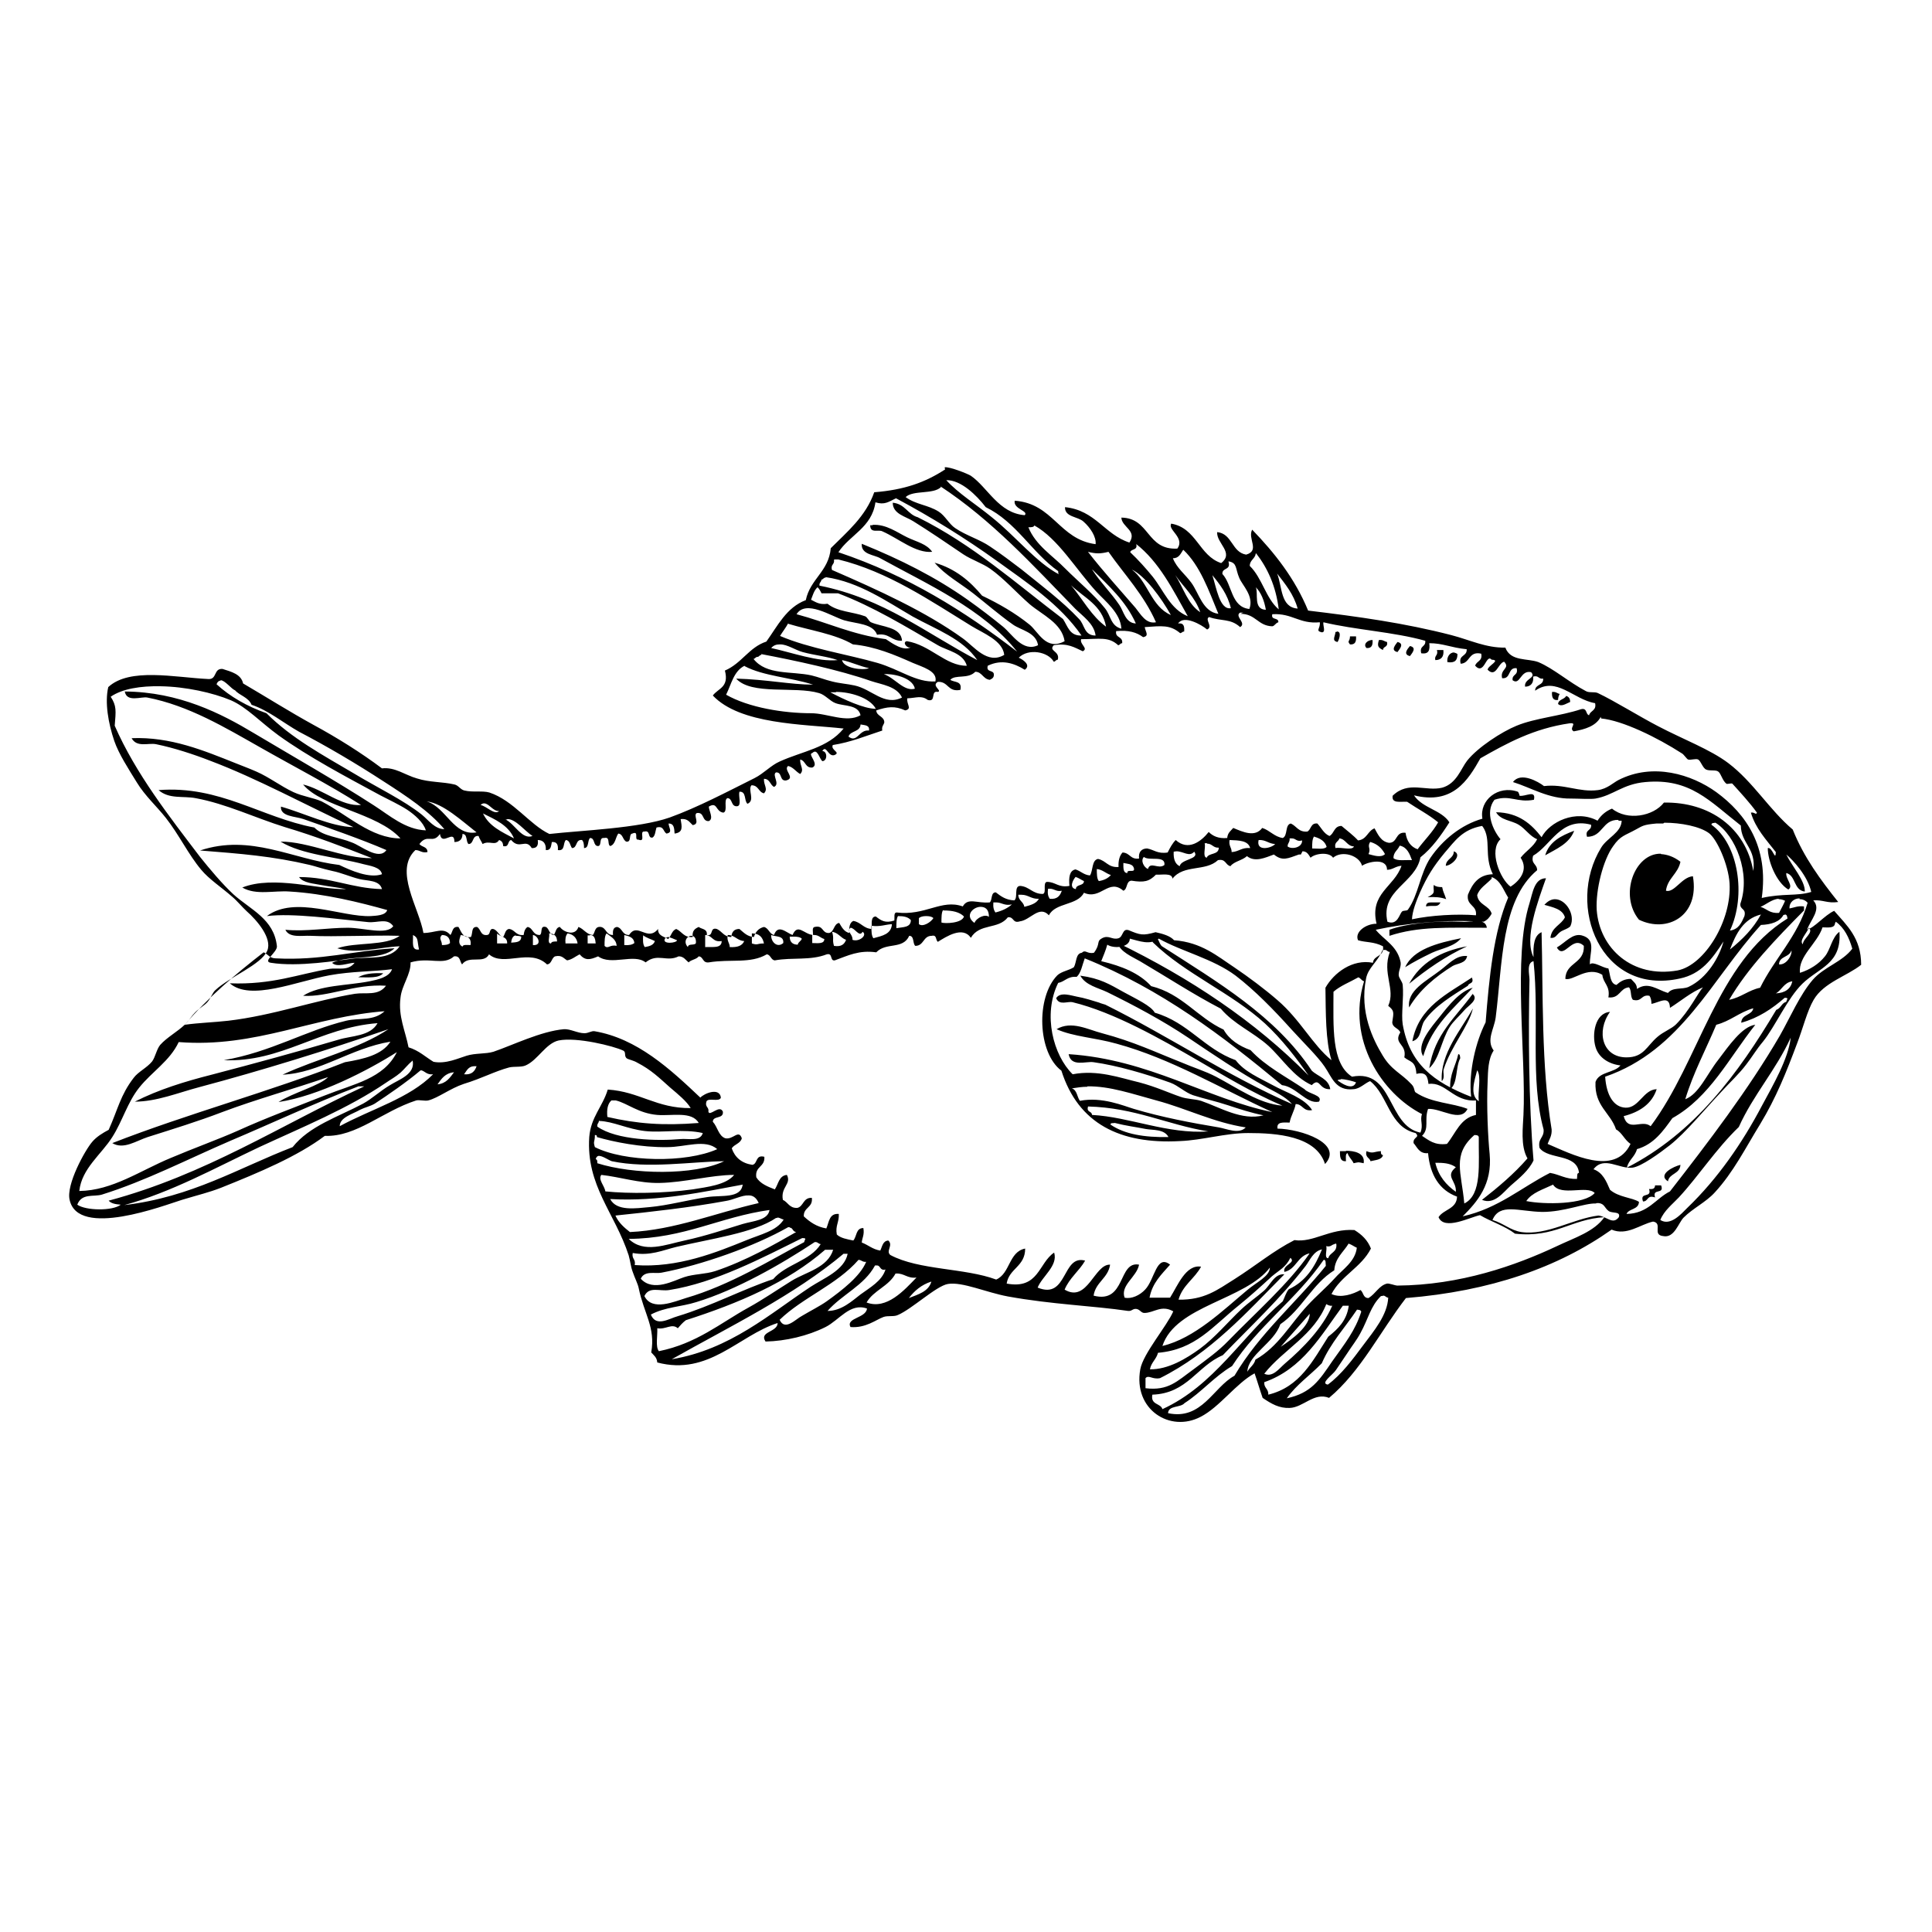 <?xml version="1.0" encoding="UTF-8" standalone="no"?>
<!-- Created with Inkscape (http://www.inkscape.org/) -->
<svg xmlns:dc="http://purl.org/dc/elements/1.1/" xmlns:cc="http://creativecommons.org/ns#" xmlns:rdf="http://www.w3.org/1999/02/22-rdf-syntax-ns#" xmlns:svg="http://www.w3.org/2000/svg" xmlns="http://www.w3.org/2000/svg" version="1.1" width="100%" height="100%" viewBox="0 0 48 48" id="Layer_1" xml:space="preserve">
<defs id="defs73" />
<path d="m 23.48,11.67 c -0.00,0.00 -0.01,0.00 -0.01,0.00 -0.48,0.31 -0.99,0.50 -1.75,0.56 -0.21,0.60 -0.67,0.98 -1.08,1.39 -0.05,0.58 -0.51,0.76 -0.62,1.29 -0.48,0.18 -0.70,0.64 -0.98,1.03 -0.43,0.14 -0.61,0.54 -1.03,0.72 0.11,0.42 -0.17,0.44 -0.30,0.62 0.68,0.72 2.24,0.71 3.25,0.82 -0.40,0.49 -1.02,0.56 -1.59,0.82 -0.21,0.09 -0.40,0.30 -0.62,0.41 -0.70,0.35 -1.42,0.73 -2.11,0.98 -0.77,0.27 -2.19,0.32 -2.99,0.41 -0.49,-0.23 -0.89,-0.83 -1.49,-1.03 -0.17,-0.05 -0.42,0.00 -0.62,-0.05 -0.10,-0.02 -0.15,-0.13 -0.25,-0.15 -0.30,-0.07 -0.62,-0.05 -0.93,-0.15 -0.29,-0.08 -0.55,-0.29 -0.87,-0.25 -0.52,-0.39 -1.11,-0.76 -1.70,-1.08 -0.60,-0.33 -1.17,-0.69 -1.75,-1.03 -0.05,-0.23 -0.29,-0.29 -0.51,-0.36 -0.23,-0.02 -0.13,0.27 -0.36,0.25 -0.83,-0.04 -1.95,-0.29 -2.48,0.20 -0.09,0.38 -0.00,0.90 0.15,1.34 0.11,0.32 0.35,0.69 0.56,1.03 0.20,0.33 0.50,0.60 0.72,0.88 0.33,0.42 0.56,0.91 0.88,1.29 0.20,0.24 0.51,0.44 0.77,0.67 0.12,0.10 0.24,0.25 0.36,0.36 0.25,0.22 0.64,0.67 0.51,0.98 -0.15,0.35 -0.94,0.65 -1.29,0.98 -0.07,0.06 -0.11,0.20 -0.20,0.30 -0.07,0.08 -0.20,0.15 -0.30,0.25 -0.09,0.09 -0.16,0.21 -0.25,0.30 -0.20,0.19 -0.45,0.32 -0.62,0.51 -0.09,0.11 -0.12,0.30 -0.20,0.41 -0.13,0.16 -0.35,0.26 -0.46,0.41 -0.33,0.43 -0.39,0.78 -0.62,1.29 -0.15,0.08 -0.30,0.17 -0.41,0.30 -0.18,0.21 -0.65,1.06 -0.56,1.44 0.21,0.96 2.34,0.14 2.79,0 0.43,-0.13 0.66,-0.18 0.97,-0.30 0.95,-0.38 1.90,-0.78 2.58,-1.29 0.79,0.03 1.43,-0.61 2.27,-0.88 0.08,-0.02 0.22,0.02 0.30,0 0.24,-0.06 0.55,-0.30 0.88,-0.41 0.46,-0.14 0.76,-0.31 1.13,-0.41 0.13,-0.03 0.30,-0.00 0.41,-0.05 0.30,-0.13 0.50,-0.55 0.82,-0.62 0.45,-0.09 1.37,0.14 1.60,0.25 0.09,0.04 0.01,0.14 0.10,0.20 0.03,0.02 0.17,0.05 0.25,0.10 0.35,0.18 0.55,0.38 0.82,0.62 0.20,0.17 0.41,0.34 0.51,0.51 -0.85,0.01 -1.27,-0.41 -2.06,-0.46 -0.13,0.43 -0.42,0.68 -0.46,1.18 -0.08,1.21 0.64,1.89 0.98,2.94 0.04,0.14 0.05,0.28 0.10,0.41 0.05,0.15 0.13,0.30 0.15,0.41 0.13,0.63 0.42,0.97 0.31,1.59 0.06,0.07 0.14,0.12 0.15,0.25 1.28,0.34 2.02,-0.67 2.99,-0.98 -0.00,0.23 -0.47,0.21 -0.30,0.46 0.50,-0.01 1.05,-0.14 1.49,-0.36 0.34,-0.17 0.61,-0.61 1.03,-0.46 -0.02,0.24 -0.53,0.23 -0.41,0.46 0.38,0.03 0.63,-0.18 0.82,-0.25 0.11,-0.04 0.26,-0.00 0.36,-0.05 0.35,-0.15 0.95,-0.72 1.24,-0.77 0.36,-0.06 0.95,0.21 1.49,0.31 1.10,0.20 2.11,0.23 2.99,0.36 0.09,0.01 0.11,-0.06 0.20,-0.05 0.09,0.01 0.12,0.10 0.20,0.10 0.24,-0.00 0.42,-0.21 0.72,-0.04 -0.16,0.37 -0.75,1.05 -0.82,1.44 -0.18,1.00 0.74,1.58 1.50,1.18 0.47,-0.24 0.88,-0.83 1.34,-1.08 0.07,0.20 0.13,0.41 0.20,0.61 0.22,0.15 0.41,0.26 0.67,0.25 0.34,-0.01 0.61,-0.40 0.98,-0.25 0.79,-0.66 1.27,-1.65 1.91,-2.48 2.10,-0.17 3.78,-0.76 5.11,-1.70 0.38,0.16 0.71,-0.13 1.03,-0.20 0.25,0.04 -0.03,0.33 0.25,0.36 0.28,0.06 0.38,-0.33 0.51,-0.46 0.23,-0.23 0.55,-0.38 0.77,-0.62 0.47,-0.51 0.76,-1.10 1.13,-1.70 0.40,-0.66 0.65,-1.29 0.92,-2.01 0.14,-0.36 0.25,-0.81 0.41,-1.08 0.25,-0.43 0.83,-0.59 1.18,-0.87 0.00,-0.67 -0.36,-0.98 -0.67,-1.34 -0.23,0.10 -0.51,0.44 -0.67,0.46 0.08,-0.23 0.36,-0.50 0.15,-0.72 0.24,-0.02 0.35,0.08 0.62,0.04 -0.43,-0.54 -0.85,-1.10 -1.13,-1.80 -0.58,-0.49 -0.98,-1.18 -1.60,-1.65 -0.45,-0.34 -1.12,-0.59 -1.75,-0.92 -0.48,-0.25 -1.07,-0.62 -1.49,-0.82 -0.08,-0.04 -0.22,-0.00 -0.30,-0.05 -0.42,-0.22 -0.80,-0.56 -1.18,-0.72 -0.27,-0.10 -0.69,-0.01 -0.82,-0.36 -0.48,0.01 -0.88,-0.19 -1.34,-0.31 -1.16,-0.30 -2.31,-0.46 -3.56,-0.61 -0.33,-0.80 -0.83,-1.43 -1.39,-2.01 -0.12,0.22 0.20,0.52 -0.15,0.62 -0.36,-0.06 -0.34,-0.52 -0.72,-0.56 -0.02,0.28 0.43,0.51 0.10,0.77 -0.55,-0.18 -0.61,-0.87 -1.24,-0.98 -0.10,0.15 0.35,0.35 0.15,0.62 -0.77,0.04 -0.68,-0.76 -1.39,-0.77 0.01,0.24 0.40,0.32 0.20,0.62 -0.62,-0.20 -0.84,-0.80 -1.60,-0.88 -0.01,0.25 0.32,0.23 0.46,0.36 0.17,0.15 0.32,0.38 0.30,0.56 -0.91,-0.12 -1.05,-1.01 -2.01,-1.08 -0.04,0.21 0.35,0.25 0.25,0.36 l -0.00,0 c -0.65,-0.05 -0.92,-0.69 -1.34,-0.98 -0.08,-0.05 -0.53,-0.23 -0.65,-0.21 z m 0.03,0.26 c 0.36,-0.01 0.75,0.37 0.98,0.67 0.76,0.37 1.14,1.12 1.80,1.59 -0.00,0.04 0.00,0.06 0.02,0.08 0.01,0.00 0.02,0.01 0.03,0.01 -0.01,-0.00 -0.02,-0.01 -0.03,-0.01 -0.57,-0.30 -1.08,-0.95 -1.67,-1.42 -0.39,-0.32 -0.83,-0.59 -1.13,-0.92 z m -0.15,0.15 c 1.28,0.84 2.29,1.95 3.35,3.04 0.19,0.19 0.47,0.37 0.51,0.67 -0.29,1.97e-4 -0.27,-0.27 -0.41,-0.41 -0.42,-0.45 -0.96,-0.85 -1.44,-1.24 -0.25,-0.19 -0.50,-0.38 -0.77,-0.56 -0.26,-0.18 -0.59,-0.27 -0.87,-0.46 -0.15,-0.10 -0.25,-0.31 -0.41,-0.41 -0.27,-0.17 -0.56,-0.17 -0.82,-0.36 0.19,-0.18 0.69,-0.06 0.88,-0.25 z m -1.08,0.31 c 0.86,0.46 1.70,0.98 2.48,1.54 0.76,0.55 1.57,1.08 2.11,1.86 -0.30,0.01 -0.34,-0.23 -0.46,-0.41 -1.16,-0.88 -2.24,-1.85 -3.61,-2.53 -0.25,-0.07 -0.31,-0.33 -0.62,-0.36 0.00,0.28 0.32,0.34 0.51,0.46 0.40,0.25 0.80,0.52 1.24,0.82 0.21,0.14 0.47,0.22 0.67,0.36 0.34,0.24 0.66,0.60 0.98,0.88 0.32,0.27 0.80,0.47 0.87,0.92 -0.46,0.25 -0.65,-0.23 -0.87,-0.41 -0.36,-0.29 -0.76,-0.52 -1.18,-0.72 -0.30,-0.36 -0.66,-0.67 -1.18,-0.82 0.26,0.31 0.64,0.51 0.97,0.77 0.28,0.22 0.64,0.53 0.98,0.77 0.20,0.14 0.57,0.19 0.62,0.51 -0.38,0.18 -0.64,-0.27 -0.87,-0.46 -0.27,-0.22 -0.57,-0.45 -0.88,-0.67 -0.81,-0.57 -1.67,-1.00 -2.63,-1.39 -0.02,0.27 0.31,0.27 0.46,0.36 1.16,0.64 2.56,1.26 3.40,2.32 -1.30,-1.00 -2.71,-1.89 -4.44,-2.47 0.28,-0.43 0.83,-0.61 0.92,-1.24 0.23,0.07 0.32,-0.01 0.51,-0.10 z m -0.60,0.66 c -0.02,10e-4 -0.04,0.00 -0.06,0.00 -0.00,0.21 0.20,0.10 0.30,0.15 0.41,0.18 0.83,0.55 1.24,0.51 -0.14,-0.20 -0.37,-0.24 -0.62,-0.36 -0.25,-0.12 -0.52,-0.33 -0.86,-0.31 z m 4.01,0.00 c 0.60,0.33 1.05,1.11 1.55,1.65 0.22,0.24 0.60,0.53 0.62,0.92 -0.27,-0.07 -0.26,-0.33 -0.41,-0.51 -0.27,-0.34 -0.66,-0.66 -0.98,-0.98 -0.31,-0.32 -0.74,-0.58 -0.92,-1.03 0.07,0.00 0.14,0.00 0.15,-0.05 z m 2.53,0.46 c 0.58,0.45 0.92,1.14 1.29,1.80 -0.43,-0.17 -0.60,-0.64 -0.87,-0.98 -0.17,-0.21 -0.36,-0.42 -0.56,-0.61 0.02,-0.09 0.19,-0.04 0.15,-0.20 z m 1.18,0.15 c 0.42,0.40 0.63,1.01 0.87,1.59 -0.39,-0.05 -0.48,-0.51 -0.67,-0.77 -0.16,-0.22 -0.36,-0.36 -0.46,-0.61 0.15,-0.00 0.19,-0.11 0.25,-0.20 z m -2.37,0.05 c 0.20,0.05 0.31,0.05 0.51,0 0.40,0.57 0.88,1.07 1.18,1.75 -0.25,0.05 -0.38,-0.20 -0.51,-0.36 -0.37,-0.43 -0.80,-0.90 -1.18,-1.39 z m 4.18,0.04 c 0.28,0.36 0.49,0.81 0.56,1.39 -0.32,-0.27 -0.41,-0.78 -0.72,-1.08 9.88e-4,-0.15 0.13,-0.17 0.15,-0.31 z m -10.48,0.15 0.10,0 c 1.23,0.30 2.29,1.03 3.30,1.65 0.29,0.18 0.78,0.36 0.82,0.72 -0.42,0.25 -0.75,-0.21 -1.03,-0.41 -0.93,-0.67 -2.10,-1.20 -3.25,-1.70 -0.04,-0.14 0.07,-0.13 0.05,-0.25 z m 9.81,0.05 c 0.20,0.04 0.15,0.18 0.25,0.41 0.08,0.19 0.37,0.45 0.25,0.77 -0.46,-0.05 -0.42,-0.60 -0.67,-0.87 l -0.00,0 c -0.01,-0.17 0.22,-0.08 0.15,-0.31 z m -3.40,0.20 c 0.40,0.40 0.83,0.78 1.08,1.34 -0.26,-0.01 -0.30,-0.30 -0.41,-0.46 -0.21,-0.31 -0.47,-0.56 -0.67,-0.87 z m 0.98,0 c 0.33,0.16 0.73,0.70 0.97,1.13 -0.49,-0.21 -0.57,-0.83 -0.97,-1.13 z m 3.61,0.10 c 0.20,0.26 0.41,0.51 0.51,0.87 -0.43,-0.03 -0.38,-0.54 -0.51,-0.87 z m -2.53,0.04 c 0.21,0.30 0.49,0.54 0.62,0.92 -0.31,-0.20 -0.42,-0.61 -0.62,-0.92 z m 0.92,0 c 0.19,0.23 0.38,0.48 0.46,0.82 l -0.00,0 c -0.28,0.05 -0.36,-0.52 -0.46,-0.82 z m -9.60,0.05 c 0.83,0.12 1.52,0.61 2.16,0.98 0.58,0.32 1.24,0.55 1.60,1.08 -1.26,-0.66 -2.32,-1.53 -3.92,-1.85 -0.01,-0.08 0.04,-0.08 0.05,-0.15 0.04,-0.00 0.05,-0.05 0.10,-0.05 z m 6.09,0.20 c 0.32,0.31 0.77,0.49 0.87,1.03 -0.36,-0.26 -0.58,-0.68 -0.87,-1.03 z m -6.30,0.05 c 0.04,0.03 0.07,0.09 0.10,0.15 l 0.41,0 c 0.87,0.33 1.67,0.82 2.48,1.29 0.24,0.14 0.63,0.19 0.72,0.51 -0.52,0.01 -0.91,-0.52 -1.49,-0.61 -0.12,0.02 -0.00,0.19 0.10,0.15 -0.18,0.11 -0.47,-0.10 -0.62,-0.20 -0.83,-0.11 -1.47,-0.42 -2.22,-0.62 0.23,-0.37 0.86,0.05 1.18,0.15 0.31,0.09 0.72,0.08 0.82,0.36 0.31,-0.05 0.35,0.16 0.62,0.15 -0.02,-0.35 -0.50,-0.34 -0.77,-0.46 -0.05,-0.02 -0.09,-0.13 -0.15,-0.15 -0.30,-0.11 -0.69,-0.11 -0.93,-0.31 -0.20,0.03 -0.29,-0.04 -0.41,-0.10 0.04,-0.10 0.07,-0.22 0.15,-0.30 z m 10.89,0 c 0.13,0.13 0.21,0.33 0.25,0.56 -0.32,-0.01 -0.18,-0.41 -0.25,-0.56 z m -0.38,0.66 c 0.38,-0.00 0.43,0.30 0.79,0.31 0.06,-0.01 0.08,-0.08 0.15,-0.10 0.01,-0.13 -0.19,-0.04 -0.15,-0.20 0.50,-0.03 0.67,0.25 1.18,0.20 0.02,0.16 -0.12,0.21 0.05,0.25 0.11,0.00 0.02,-0.18 0.04,-0.25 0.79,0.19 1.75,0.24 2.53,0.46 0.02,0.16 -0.15,0.11 -0.10,0.31 0.19,0.03 0.22,-0.08 0.20,-0.25 0.34,-0.00 0.53,0.11 0.93,0.15 0.01,0.19 -0.21,0.13 -0.15,0.36 0.24,-0.01 0.19,-0.32 0.51,-0.25 0.04,0.19 -0.12,0.18 -0.15,0.30 0.23,0.25 0.27,-0.31 0.41,-0.15 0.24,0.01 -0.10,0.15 -0.10,0.25 0.21,0.21 0.26,-0.17 0.41,-0.20 0.16,0.17 -0.11,0.18 -0.05,0.41 0.23,0.02 0.13,-0.27 0.36,-0.25 0.05,0.19 -0.12,0.14 -0.10,0.30 0.19,0.14 0.19,-0.26 0.46,-0.20 l 0.00,0 c 0.14,0.15 -0.18,0.16 -0.15,0.36 0.14,-0.00 0.22,-0.09 0.20,-0.25 0.14,-0.04 0.13,0.07 0.25,0.05 0.01,0.18 -0.20,0.13 -0.20,0.30 0.53,-0.37 0.95,0.22 1.49,0.31 0.04,0.19 -0.12,0.18 -0.15,0.30 -0.09,-0.02 -0.04,-0.19 -0.20,-0.15 -0.51,0.17 -1.14,0.22 -1.60,0.41 -0.37,0.15 -0.97,0.54 -1.23,0.87 -0.15,0.19 -0.26,0.57 -0.62,0.67 -0.41,0.10 -0.84,-0.18 -1.23,0.20 -0.03,0.20 0.19,0.14 0.36,0.15 0.25,0.17 0.54,0.32 0.77,0.51 -0.14,0.25 -0.34,0.44 -0.51,0.67 -0.17,-0.06 -0.27,-0.20 -0.30,-0.41 -0.26,-0.03 -0.19,0.25 -0.41,0.25 -0.20,-0.03 -0.27,-0.20 -0.36,-0.36 -0.17,0.06 -0.19,0.28 -0.41,0.30 -0.12,-0.13 -0.27,-0.24 -0.41,-0.36 -0.19,-0.00 -0.18,0.19 -0.30,0.25 -0.14,-0.06 -0.20,-0.20 -0.30,-0.31 -0.17,-0.02 -0.15,0.15 -0.25,0.20 -0.22,0.02 -0.27,-0.14 -0.41,-0.20 -0.15,0.03 -0.07,0.30 -0.20,0.36 -0.21,-0.03 -0.32,-0.19 -0.51,-0.25 -0.18,0.24 -0.48,0.10 -0.72,0 -0.06,0.07 -0.14,0.12 -0.15,0.25 -0.22,0.02 -0.36,-0.05 -0.46,-0.15 -0.19,0.24 -0.51,0.48 -0.82,0.20 -0.08,0.08 -0.14,0.19 -0.20,0.31 -0.25,0.04 -0.34,-0.07 -0.51,-0.10 -0.14,0.00 -0.22,0.09 -0.20,0.25 -0.22,0.03 -0.22,-0.14 -0.41,-0.15 -0.07,0.07 -0.11,0.20 -0.10,0.36 -0.26,0.02 -0.31,-0.16 -0.51,-0.20 -0.16,0.03 -0.12,0.29 -0.20,0.41 -0.15,-0.01 -0.23,-0.11 -0.36,-0.15 -0.15,0.03 -0.17,0.20 -0.15,0.41 -0.28,0.05 -0.34,-0.10 -0.56,-0.10 -0.11,0.02 -0.00,0.27 -0.10,0.30 -0.26,0.00 -0.33,-0.18 -0.56,-0.20 -0.17,9.88e-4 -0.05,0.29 -0.15,0.36 -0.21,-0.01 -0.33,-0.10 -0.46,-0.20 -0.13,0.00 -0.08,0.19 -0.15,0.25 -0.32,0.03 -0.54,-0.13 -0.67,0.10 -0.53,-0.19 -0.93,0.24 -1.65,0.15 -0.07,0.01 -0.04,0.12 -0.05,0.20 -0.22,0.07 -0.32,0.01 -0.46,-0.10 -0.13,0.00 -0.10,0.17 -0.10,0.31 -0.21,-0.01 -0.27,-0.17 -0.46,-0.20 -0.09,0.04 -0.11,0.16 -0.10,0.30 -0.13,-0.03 -0.19,-0.15 -0.25,-0.25 -0.14,0.02 -0.12,0.22 -0.25,0.25 -0.19,0.01 -0.13,-0.20 -0.36,-0.15 -0.07,0.01 -0.04,0.12 -0.04,0.20 -0.23,-0.02 -0.38,-0.30 -0.51,0 -0.16,-0.06 -0.36,-0.28 -0.46,0 -0.12,-0.03 -0.13,-0.17 -0.25,-0.20 -0.13,0.03 -0.21,0.12 -0.25,0.25 -0.17,-0.01 -0.26,-0.12 -0.36,-0.20 -0.13,0.00 -0.19,0.07 -0.20,0.20 -0.18,-7.91e-4 -0.23,-0.14 -0.36,-0.20 -0.19,-0.05 -0.07,0.19 -0.25,0.15 0.02,-0.16 -0.13,-0.14 -0.20,-0.20 -0.09,0.04 -0.17,0.09 -0.15,0.25 -0.22,0.02 -0.27,-0.14 -0.41,-0.20 -0.11,0.04 -0.12,0.17 -0.20,0.25 -0.10,-0.06 -0.26,-0.08 -0.25,-0.25 -0.27,0.33 -0.51,-0.18 -0.72,0.15 -0.18,0.00 -0.16,-0.17 -0.30,-0.20 -0.09,0.01 -0.11,0.08 -0.10,0.20 -0.18,0.00 -0.16,-0.17 -0.30,-0.20 -0.16,-0.02 -0.14,0.13 -0.20,0.20 -0.16,-0.01 -0.22,-0.15 -0.36,-0.20 -0.07,0.23 -0.36,0.14 -0.46,0 -0.10,0.01 -0.10,0.13 -0.15,0.20 -0.12,-0.01 -0.11,-0.16 -0.20,-0.20 -0.16,-0.04 -0.07,0.16 -0.15,0.20 -0.18,0.00 -0.16,-0.17 -0.30,-0.20 -0.06,0.03 -0.09,0.11 -0.10,0.20 -0.20,0.02 -0.21,-0.13 -0.36,-0.15 -0.10,0.01 -0.10,0.13 -0.15,0.20 -0.11,-0.03 -0.13,-0.17 -0.25,-0.20 -0.11,-0.01 -0.05,0.14 -0.15,0.15 -0.17,0.02 -0.15,-0.15 -0.25,-0.20 -0.15,-0.01 -0.10,0.16 -0.15,0.25 -0.21,0.03 -0.24,-0.14 -0.31,-0.25 -0.16,-0.02 -0.14,0.13 -0.20,0.20 -0.18,-0.21 -0.37,-0.05 -0.67,-0.05 -0.11,-0.63 -0.74,-1.55 -0.20,-2.06 0.12,-0.00 0.15,0.08 0.30,0.05 0.00,-0.14 -0.14,-0.12 -0.20,-0.20 0.20,-0.27 0.33,0.01 0.51,-0.25 0.05,0.32 0.36,-0.14 0.36,0.20 0.13,-0.00 0.20,-0.07 0.20,-0.20 0.13,0.00 0.08,0.19 0.15,0.25 0.14,-0.00 0.08,-0.22 0.25,-0.20 0.02,0.07 0.07,0.13 0.10,0.20 0.17,-0.10 0.31,0.06 0.41,-0.10 0.06,0.02 0.10,0.06 0.10,0.15 0.16,0.04 0.10,-0.13 0.20,-0.15 0.21,0.25 0.36,-0.05 0.51,0.20 0.13,0.01 0.17,-0.07 0.15,-0.20 0.14,0.00 0.21,0.09 0.20,0.25 0.13,0.01 0.13,-0.10 0.15,-0.20 0.13,-0.01 0.16,0.07 0.15,0.20 0.19,0.03 0.12,-0.18 0.20,-0.25 0.10,0.01 0.10,0.13 0.15,0.20 0.14,-0.00 0.08,-0.22 0.25,-0.20 0.04,0.04 0.05,0.11 0.05,0.20 0.13,-0.00 0.08,-0.19 0.15,-0.25 0.13,0.00 0.07,0.20 0.20,0.20 0.10,-0.01 0.01,-0.22 0.15,-0.20 0.16,-0.04 0.07,0.16 0.15,0.20 0.13,-0.04 0.13,-0.21 0.20,-0.31 0.12,0.01 0.11,0.16 0.20,0.20 0.14,0.02 0.05,-0.19 0.15,-0.20 0.18,-0.08 0.03,0.17 0.15,0.15 0.20,0.08 0.01,-0.22 0.15,-0.20 0.16,-0.04 0.07,0.17 0.20,0.15 0.07,-0.04 0.07,-0.16 0.10,-0.25 0.19,-0.05 0.16,0.10 0.25,0.15 0.16,-0.03 0.06,-0.13 0.05,-0.25 0.14,-0.00 0.14,0.12 0.15,0.25 0.22,-0.03 0.18,-0.17 0.15,-0.36 0.18,-0.02 0.22,0.08 0.30,0.15 0.20,-0.03 0.00,-0.24 0.10,-0.30 0.20,-0.03 0.12,0.21 0.30,0.20 0.13,-0.06 -1.97e-4,-0.26 0,-0.36 0.22,-0.13 0.16,0.12 0.36,0.15 0.12,-0.03 -0.00,-0.31 0.10,-0.36 0.14,0.00 0.08,0.22 0.25,0.20 0.11,-0.02 0.02,-0.25 0.05,-0.36 0.18,-0.01 0.11,0.22 0.20,0.30 0.20,-0.08 -0.00,-0.35 0.10,-0.46 0.18,-0.00 0.17,0.17 0.31,0.20 0.11,-0.11 -0.01,-0.20 0,-0.36 0.15,0.00 0.15,0.15 0.25,0.20 0.16,-0.07 -0.06,-0.30 0.05,-0.36 0.16,-0.01 0.08,0.22 0.25,0.20 0.25,-0.06 -0.08,-0.26 0.05,-0.36 0.13,0.03 0.19,0.14 0.30,0.20 0.11,-0.11 -0.01,-0.20 0,-0.36 0.14,0.03 0.12,0.21 0.30,0.20 0.19,-0.08 -0.13,-0.34 0,-0.36 0.13,-0.13 0.17,0.13 0.25,0.20 0.13,0.00 0.13,-0.25 0,-0.25 0.10,-0.17 0.14,0.15 0.30,0.10 0.17,-0.07 -0.10,-0.12 -0.04,-0.25 0.45,-0.07 0.83,-0.23 1.23,-0.36 -0.02,-0.10 0.03,-0.13 0.05,-0.20 -0.00,-0.16 -0.19,-0.15 -0.20,-0.30 0.27,-0.09 0.46,-0.12 0.72,0 0.18,-0.04 0.03,-0.15 0.05,-0.30 0.23,-0.01 0.35,-0.08 0.51,0.04 0.22,0.06 0.06,-0.24 0.25,-0.20 0.12,-0.03 -0.17,-0.15 0,-0.25 0.27,-0.01 0.24,0.26 0.56,0.20 0.05,-0.23 -0.15,-0.18 -0.25,-0.25 0.12,-0.14 0.44,-0.01 0.62,-0.20 0.17,0.00 0.19,0.18 0.36,0.20 0.04,-0.02 0.09,-0.04 0.10,-0.10 0.03,-0.17 -0.20,-0.06 -0.15,-0.25 0.35,-0.17 0.66,-0.06 0.92,0.10 0.17,-0.12 -0.06,-0.26 -0.15,-0.30 0.24,-0.24 0.73,-0.15 0.87,0.10 0.04,-0.00 0.05,-0.05 0.10,-0.05 0.06,-0.22 -0.24,-0.21 -0.10,-0.36 0.35,-0.06 0.52,0.06 0.72,0.15 0.15,-0.07 -0.08,-0.17 -0.04,-0.30 0.46,-0.00 0.68,-0.07 0.92,0.15 0.04,-0.00 0.05,-0.05 0.10,-0.05 0.02,-0.18 -0.18,-0.12 -0.15,-0.30 0.31,-0.03 0.51,0.03 0.67,0.15 0.16,-0.03 0.06,-0.13 0.04,-0.25 0.43,-0.03 0.63,-0.06 0.88,0.15 0.04,-0.00 0.05,-0.04 0.10,-0.04 0.01,-0.13 -0.01,-0.22 -0.15,-0.20 0.14,-0.22 0.58,0.03 0.72,0.15 0.16,-0.07 -0.07,-0.25 0.05,-0.31 0.30,0.11 0.53,0.03 0.77,0.25 0.17,-0.10 -0.15,-0.27 0,-0.36 0.02,-0.00 0.05,-0.00 0.08,-0.00 z M 19.59,15.50 c 0.53,0.16 1.16,0.25 1.60,0.51 0.55,0.05 1.04,0.26 1.49,0.46 0.23,0.10 0.62,0.20 0.56,0.46 -0.48,0.03 -0.89,-0.30 -1.44,-0.46 -0.73,-0.21 -1.70,-0.36 -2.42,-0.67 0.06,-0.10 0.14,-0.20 0.20,-0.31 z m 13.62,0.20 c -0.00,7.16e-4 -0.01,0.00 -0.03,0.00 -0.01,0.12 -0.10,0.22 0.05,0.25 0.03,-0.03 0.12,-0.27 -0.02,-0.26 z m 0.33,0.11 c 0.00,0.14 -0.08,0.10 0,0.20 0.13,0.01 0.16,-0.07 0.15,-0.20 l -0.15,0 z m 0.75,0.09 c -0.01,4.91e-4 -0.02,3.58e-4 -0.03,0.00 -0.05,0.15 -0.02,0.19 0.10,0.25 8.9e-4,-0.10 0.13,-0.06 0.10,-0.20 -0.06,-0.01 -0.09,-0.05 -0.16,-0.05 z m -0.19,0.00 c -0.13,0.00 -0.24,0.11 -0.15,0.20 0.13,0.01 0.16,-0.07 0.15,-0.20 z m 0.62,0.05 c -0.05,0.07 -0.18,0.21 0,0.25 0.05,-0.07 0.18,-0.21 0,-0.25 z m -15.33,0.06 c 0.17,0.00 0.37,0.14 0.55,0.19 0.29,0.08 0.62,0.11 0.87,0.20 -0.49,0.05 -1.14,-0.19 -1.65,-0.30 0.06,-0.07 0.13,-0.09 0.21,-0.09 z m 15.64,0.04 c -0.06,0.07 -0.18,0.21 0,0.25 0.05,-0.07 0.18,-0.21 0,-0.25 z m 0.67,0.10 c 0.04,0.14 -0.07,0.13 -0.04,0.25 0.14,-0.00 0.22,-0.08 0.20,-0.25 l -0.15,0 -0.00,0 z m 0.42,0.06 c -0.09,-0.00 -0.18,0.10 -0.16,0.24 0.19,0.03 0.25,-0.05 0.25,-0.20 -0.02,-0.02 -0.06,-0.03 -0.09,-0.04 z m -17.21,0.04 c 0.84,0.16 1.93,0.39 2.73,0.67 0.27,0.09 0.64,0.13 0.77,0.41 -0.44,0.22 -0.75,-0.21 -1.18,-0.30 -0.18,-0.04 -0.37,-0.05 -0.56,-0.10 -0.17,-0.04 -0.34,-0.11 -0.51,-0.15 -0.50,-0.11 -1.12,0.00 -1.44,-0.41 0.04,-0.00 0.05,-0.05 0.10,-0.05 0.04,-0.00 0.05,-0.05 0.10,-0.05 z m 2.01,0.15 c 0.24,0.05 0.43,0.15 0.67,0.20 -0.14,0.06 -0.63,0.01 -0.67,-0.20 z m -2.42,0.15 c 0.47,0.25 1.15,0.28 1.70,0.46 -0.55,0.00 -1.16,-0.13 -1.91,-0.15 0.38,0.42 1.46,0.18 2.06,0.36 0.15,0.04 0.27,0.20 0.41,0.25 0.21,0.08 0.56,0.03 0.62,0.30 -0.35,0.20 -0.82,-0.05 -1.23,-0.05 -0.68,-0.00 -1.55,-0.14 -2.11,-0.46 0.13,-0.26 0.19,-0.59 0.46,-0.72 z m 3.46,0.20 c 0.19,-0.02 0.71,0.07 0.77,0.36 -0.27,0.08 -0.50,-0.27 -0.77,-0.36 z M 5.48,16.90 c 0.11,-0.00 0.27,0.22 0.36,0.25 0.11,0.13 0.33,0.17 0.41,0.36 0.42,0.14 0.79,0.45 1.18,0.67 0.69,0.36 1.42,0.79 2.11,1.24 0.56,0.36 1.12,0.73 1.50,1.18 -0.24,-0.00 -0.40,-0.23 -0.56,-0.36 C 10.03,19.88 9.36,19.56 8.80,19.22 8.02,18.76 7.24,18.34 6.62,17.72 6.14,17.55 5.72,17.31 5.38,17.00 c 0.02,-0.06 0.06,-0.09 0.10,-0.09 z m -1.49,0.15 c 0.62,0.01 1.30,0.16 1.75,0.35 0.39,0.17 0.74,0.55 1.18,0.87 0.75,0.54 1.68,1.03 2.53,1.49 0.21,0.11 0.47,0.23 0.67,0.36 0.18,0.12 0.40,0.31 0.46,0.51 -0.51,-0.02 -0.90,-0.37 -1.29,-0.62 -0.96,-0.62 -1.95,-1.18 -2.99,-1.80 -0.80,-0.48 -1.85,-1.02 -3.20,-1.03 0.05,0.28 0.41,0.12 0.56,0.15 1.03,0.20 1.94,0.75 2.79,1.23 0.86,0.49 1.72,0.93 2.52,1.44 -0.49,0.04 -0.94,-0.39 -1.44,-0.51 0.47,0.57 1.84,0.70 2.42,1.34 -0.73,0.00 -1.32,-0.59 -1.96,-0.92 C 7.79,19.82 7.53,19.79 7.29,19.68 6.97,19.53 6.69,19.31 6.37,19.17 6.19,19.09 6.02,19.03 5.85,18.96 5.07,18.65 4.24,18.30 3.27,18.34 c 0.13,0.24 0.42,0.11 0.61,0.15 0.44,0.09 0.93,0.25 1.34,0.41 1.17,0.44 2.39,1.11 3.56,1.65 -0.55,-0.01 -1.23,-0.35 -1.80,-0.51 -0.02,0.25 0.36,0.24 0.56,0.31 0.60,0.21 1.46,0.51 2.06,0.77 C 9.41,21.39 8.97,21.01 8.74,20.93 8.43,20.80 8.02,20.78 7.81,20.56 6.49,20.31 5.46,19.51 3.94,19.63 c 0.26,0.23 0.61,0.14 0.92,0.20 0.76,0.14 1.48,0.49 2.22,0.72 0.74,0.22 1.47,0.50 2.16,0.77 -0.68,0.02 -1.60,-0.42 -2.27,-0.41 0.54,0.33 1.39,0.38 2.06,0.56 0.15,0.04 0.43,0.07 0.46,0.25 C 9.18,21.83 8.72,21.63 8.43,21.49 7.27,21.35 6.23,20.71 4.97,21.13 c 1.01,0.08 1.80,0.14 2.73,0.36 0.13,0.03 0.29,0.09 0.56,0.15 0.21,0.04 0.46,0.15 0.67,0.20 0.20,0.05 0.50,0.02 0.56,0.25 -0.76,-0.02 -1.27,-0.30 -2.06,-0.30 0.10,0.15 0.37,0.16 0.56,0.20 0.21,0.04 0.42,0.06 0.61,0.10 -0.65,0.02 -1.80,-0.35 -2.58,-0.04 0.34,0.20 0.79,0.07 1.18,0.10 0.86,0.05 1.74,0.27 2.42,0.46 -0.04,0.14 -0.29,0.14 -0.41,0.15 -0.72,0.03 -1.89,-0.52 -2.58,0 0.64,-0.08 1.70,0.07 2.52,0.15 0.24,0.02 0.47,-0.11 0.62,0.10 -0.16,0.23 -0.73,0.04 -1.13,0.04 -0.50,-4.94e-4 -1.04,0.10 -1.55,0.05 0.10,0.21 0.41,0.14 0.62,0.15 0.64,0.03 1.53,-0.02 2.22,0 -0.35,0.26 -1.09,0.15 -1.55,0.31 0.48,0.15 1.07,-0.03 1.55,-0.05 C 9.68,23.87 9.17,23.76 8.74,23.82 8.41,23.86 7.41,24.03 6.73,23.92 6.51,23.89 6.89,23.66 6.88,23.51 6.81,22.83 6.22,22.60 5.80,22.22 5.52,21.96 5.21,21.59 4.97,21.29 4.21,20.29 3.37,19.22 2.85,18.03 2.88,17.66 2.90,17.54 2.75,17.31 3.04,17.11 3.50,17.04 3.99,17.05 z m 16.78,0.14 c 0.35,0.00 0.84,0.14 0.99,0.42 -0.30,-0.00 -0.81,-0.24 -1.13,-0.41 0.04,-0.00 0.09,-0.00 0.14,-0.00 z m 17.82,0.00 c -0.01,4.98e-4 -0.02,3.46e-4 -0.03,0.00 l -0.00,0 c -0.01,0.13 0.02,0.22 0.15,0.20 -0.00,-0.07 0.02,-0.11 0.04,-0.15 -0.06,-0.01 -0.08,-0.05 -0.16,-0.05 z m 0.32,0.10 c -0.04,0.09 -0.19,0.08 -0.20,0.20 0.08,0.08 0.20,-0.01 0.30,-0.05 0.00,-0.08 -0.03,-0.13 -0.10,-0.15 z m 0.87,0.56 c 0.53,0.05 1.39,0.47 2.01,0.87 0.04,0.02 0.12,0.14 0.15,0.15 0.07,0.02 0.19,-0.03 0.25,0 0.07,0.04 0.11,0.21 0.20,0.25 0.09,0.04 0.24,0.00 0.30,0.05 0.07,0.05 0.10,0.22 0.20,0.30 0.02,0.02 0.13,-0.02 0.15,0 0.19,0.21 0.44,0.48 0.61,0.72 -0.02,0.07 -0.06,-0.02 -0.15,0 0.12,0.40 0.38,0.67 0.62,0.98 -0.01,0.25 -0.08,-0.13 -0.20,-0.10 -0.00,0.32 0.21,0.85 0.51,1.03 0.14,-0.09 -0.07,-0.26 -0.05,-0.41 0.24,0.06 0.18,0.43 0.46,0.46 0.01,-0.27 -0.32,-0.63 -0.46,-0.92 l 0,-0.00 c 0.17,0.14 0.53,0.53 0.62,0.93 -0.36,0.11 -0.70,0.03 -1.23,0.15 0.18,-1.27 -0.39,-2.09 -1.13,-2.63 -0.61,-0.44 -1.57,-0.74 -2.43,-0.30 -0.12,0.06 -0.28,0.22 -0.51,0.25 -0.47,0.06 -0.83,-0.16 -1.34,-0.10 -0.14,-0.11 -0.58,-0.36 -0.77,-0.10 0.45,0.14 0.89,0.42 1.44,0.41 0.18,-0.00 0.49,0.02 0.61,0 0.45,-0.08 0.67,-0.36 1.24,-0.41 1.11,-0.10 1.59,0.47 2.37,1.08 0.01,0.46 0.39,0.56 0.31,1.13 -0.19,-1.08 -1.09,-1.72 -2.22,-1.70 -0.26,0.34 -0.91,0.46 -1.29,0.15 -0.15,0.06 -0.27,0.16 -0.36,0.30 -0.54,-0.29 -1.19,0.03 -1.39,0.41 -0.25,-0.32 -0.56,-0.61 -1.13,-0.62 0.11,0.20 0.38,0.20 0.56,0.31 0.17,0.10 0.28,0.29 0.46,0.36 -0.09,0.19 -0.28,0.29 -0.41,0.46 0.20,0.30 -0.02,0.57 -0.25,0.72 -0.26,-0.19 -0.55,-0.90 -0.25,-1.18 -0.17,-0.20 -0.40,-0.66 -0.15,-0.98 0.39,-0.13 0.56,0.08 0.98,0 0.06,-0.26 -0.22,-0.07 -0.36,-0.10 0.01,0.00 -0.02,-0.09 -0.04,-0.10 -0.49,-0.17 -0.96,0.21 -0.88,0.67 -0.53,0.15 -0.99,0.53 -1.29,0.97 -0.26,0.39 -0.30,0.93 -0.56,1.29 -0.03,0.04 -0.11,0.01 -0.15,0.05 -0.06,0.06 -0.11,0.35 -0.36,0.25 -0.18,-0.79 0.70,-0.95 0.82,-1.60 0.29,-0.23 0.51,-0.54 0.72,-0.87 -0.20,-0.31 -0.67,-0.35 -0.88,-0.67 0.96,0.24 1.34,-0.37 1.65,-0.92 0.65,-0.37 1.32,-0.74 2.22,-0.87 0.21,-0.02 -0.04,0.13 0.10,0.20 0.28,-0.05 0.55,-0.13 0.67,-0.36 z m -18.39,0.15 c 0.09,0.02 0.22,0.01 0.20,0.15 -0.25,-0.03 -0.29,0.32 -0.51,0.15 0.05,-0.15 0.29,-0.11 0.30,-0.30 z m -10.79,1.91 c 0.41,0.05 0.88,0.49 1.24,0.77 -0.57,0.10 -0.75,-0.62 -1.24,-0.77 z m 1.43,0.05 c 0.12,-0.00 0.22,0.20 0.37,0.19 -0.11,0.11 -0.31,-0.12 -0.46,-0.15 0.03,-0.03 0.06,-0.04 0.08,-0.04 z m -0.03,0.25 c 0.30,0.15 0.63,0.29 0.77,0.62 -0.30,-0.16 -0.62,-0.30 -0.77,-0.62 z m 0.60,0.14 c 0.21,-0.01 0.44,0.30 0.63,0.42 -0.26,0.10 -0.44,-0.30 -0.67,-0.41 0.01,-0.00 0.02,-0.00 0.04,-0.00 z m 27.61,0.04 c 0.02,9.05e-4 0.05,0.00 0.08,0.00 -0.01,0.30 -0.36,0.42 -0.51,0.67 -0.89,1.45 -0.00,3.69 1.96,3.25 0.52,-0.11 0.79,-0.47 1.08,-0.92 -0.10,0.38 -0.40,0.91 -0.87,1.13 -0.16,0.07 -0.39,0.00 -0.51,0.15 l 0,0.00 c -0.27,-0.08 -0.49,-0.29 -0.77,-0.10 -0.00,-0.13 -0.09,-0.18 -0.15,-0.25 -0.17,-0.00 -0.27,0.07 -0.36,0.15 -0.16,-0.03 -0.15,-0.25 -0.20,-0.41 -0.14,-0.01 -0.38,-0.19 -0.46,-0.10 -0.01,-0.29 0.17,-0.62 -0.20,-0.72 -0.23,-0.06 -0.40,0.17 -0.62,0.30 0.18,0.32 0.38,-0.32 0.67,-0.04 0.02,0.45 -0.45,0.40 -0.46,0.82 0.19,0.06 0.55,-0.33 0.92,-0.10 0.02,0.21 0.20,0.27 0.15,0.56 0.29,0.03 0.28,-0.23 0.51,-0.25 0.07,0.06 0.03,0.24 0.10,0.31 0.23,0.06 0.20,-0.14 0.41,-0.10 0.03,0.04 0.05,0.11 0.05,0.20 0.19,-0.03 0.45,-0.23 0.46,0.10 0.27,-0.17 0.51,-0.38 0.82,-0.51 -0.12,0.13 -0.34,0.59 -0.67,0.92 -0.11,0.11 -0.31,0.18 -0.46,0.31 -0.27,0.23 -0.34,0.51 -0.77,0.51 -0.60,0.00 -0.76,-0.64 -0.41,-1.13 -0.38,0.03 -0.45,0.57 -0.36,0.87 0.08,0.28 0.35,0.43 0.62,0.46 -0.15,0.19 -0.53,0.15 -0.62,0.41 -0.03,0.60 0.37,0.76 0.51,1.18 0.15,0.08 0.21,0.26 0.36,0.36 -0.39,0.82 -1.47,0.25 -2.06,0 0.04,-0.11 0.11,-0.20 0.10,-0.36 -0.26,-1.57 -0.21,-3.41 -0.25,-4.90 -0.19,0.08 -0.21,0.33 -0.20,0.62 -0.24,-0.47 0.11,-1.39 0.31,-1.96 -0.29,0.00 -0.33,0.36 -0.41,0.62 -0.42,1.33 -0.08,3.81 -0.15,5.26 -0.01,0.29 -0.08,0.77 0.10,1.08 -0.33,0.38 -0.72,0.71 -1.13,1.03 0.31,0.13 0.53,-0.19 0.72,-0.36 0.21,-0.18 0.45,-0.38 0.56,-0.62 -0.12,-1.44 -0.13,-3.20 -0.10,-4.49 0.00,-0.13 -0.08,-0.42 0.10,-0.46 0.15,1.42 -0.09,2.94 0.25,4.18 0.02,0.21 -0.15,0.22 -0.10,0.46 0.22,0.30 0.93,0.13 0.98,0.62 -0.06,0.00 -0.04,0.09 -0.05,0.15 -0.28,0.01 -0.43,-0.11 -0.67,-0.15 -0.71,0.36 -1.28,0.88 -2.17,1.08 0.36,-0.36 0.74,-0.79 0.67,-1.55 -0.04,-0.40 -0.08,-1.18 -0.05,-1.80 0.01,-0.26 0.01,-0.56 0.15,-0.77 -0.19,-0.26 0.01,-0.53 0.05,-0.82 0.17,-1.33 0.13,-2.91 1.03,-3.66 0.00,-0.16 -0.16,-0.15 -0.10,-0.36 0.45,-0.26 0.69,-0.97 1.44,-0.77 0.02,0.16 -0.16,0.11 -0.10,0.30 0.40,-0.00 0.37,-0.43 0.78,-0.42 z m 1.14,0.05 c 0.41,-0.00 0.88,0.09 1.11,0.26 0.20,0.15 0.48,0.78 0.51,1.24 0.06,0.93 -0.62,2.04 -1.29,2.17 -1.13,0.20 -1.94,-0.55 -2.01,-1.50 -0.03,-0.50 0.16,-1.25 0.41,-1.59 0.18,-0.26 0.29,-0.26 0.56,-0.41 0.17,-0.09 0.18,-0.12 0.51,-0.15 0.05,-0.00 0.11,-0.00 0.17,-0.00 z m 1.27,0.00 c 0.50,0.31 0.88,1.26 0.62,2.01 -0.02,0.16 0.15,0.11 0.10,0.31 -0.07,0.16 -0.14,0.33 -0.36,0.36 0.41,-0.87 0.21,-2.15 -0.46,-2.63 0.00,-0.05 0.06,-0.04 0.10,-0.05 z m -5.78,0.10 c 0.22,0.32 0.02,0.72 0.25,1.18 -0.36,0.01 -0.51,0.24 -0.62,0.51 -0.04,0.28 0.23,0.25 0.20,0.51 -0.46,-0.04 -1.13,-0.00 -1.59,0.10 0.01,-0.21 0.11,-0.46 0.20,-0.67 0.18,-0.40 0.33,-0.64 0.61,-0.98 0.26,-0.30 0.44,-0.58 0.93,-0.67 z m 2.27,0.10 c -0.32,0.12 -0.62,0.27 -0.72,0.61 0.28,-0.16 0.60,-0.29 0.72,-0.61 z m -6.45,0.15 c 0.14,0.04 0.26,0.11 0.30,0.25 -0.06,0.07 -0.22,0.04 -0.36,0.04 -0.00,-0.12 -0.00,-0.24 0.05,-0.30 z m -0.56,0.04 c 0.10,-0.00 0.11,0.09 0.25,0.05 0.01,0.18 -0.26,0.23 -0.36,0.15 -0.00,-0.09 0.06,-0.10 0.05,-0.20 0.01,-0.00 0.03,-0.00 0.05,-0.00 z m 1.18,0.00 c 0.16,0.02 0.18,0.19 0.36,0.20 -0.05,0.11 -0.32,0.01 -0.46,0.04 -0.04,-0.16 0.08,-0.15 0.10,-0.25 z m -2.73,0.04 c 0.23,0.01 0.46,0.01 0.51,0.20 -0.21,-0.02 -0.28,0.09 -0.46,0.10 9.88e-4,-0.12 -0.08,-0.15 -0.05,-0.31 z m 0.72,0 c 0.18,-0.01 0.24,0.09 0.41,0.10 -0.08,0.10 -0.48,0.20 -0.41,-0.10 z m 2.78,0.05 c 0.17,0.05 0.28,0.15 0.36,0.30 -0.10,0.10 -0.29,0.03 -0.41,0 0.07,-0.15 -0.04,-0.17 0.04,-0.30 z m -4.06,0.04 c 0.13,0.00 0.15,0.11 0.29,0.10 0.00,0.19 -0.25,0.12 -0.30,0.25 -0.11,-0.02 -0.02,-0.25 -0.05,-0.36 0.02,-0.00 0.04,-0.00 0.06,-0.00 z m 4.79,0.05 c 0.18,0.04 0.24,0.20 0.30,0.36 -0.16,-0.01 -0.37,0.03 -0.46,-0.05 -0.00,-0.15 0.10,-0.19 0.15,-0.30 z m -5.55,0.14 c 0.17,-0.00 0.32,0.15 0.44,0.01 0.15,0.19 -0.33,0.18 -0.36,0.36 -0.11,-0.05 -0.16,-0.17 -0.15,-0.36 0.02,-0.00 0.04,-0.01 0.07,-0.01 z m 3.13,0.00 c 0.11,0.00 0.15,0.08 0.20,0.16 0.12,-0.11 0.46,-0.15 0.56,0 0.22,-0.19 0.65,-0.06 0.72,0.20 0.14,-0.10 0.62,-0.21 0.62,0.10 0.14,-0.00 0.21,-0.09 0.36,-0.10 -0.18,0.53 -0.80,0.68 -0.62,1.44 -0.27,-0.00 -0.55,0.21 -0.46,0.41 0.20,0.06 0.39,0.03 0.62,0.15 0.04,0.27 -0.23,0.21 -0.25,0.41 -0.51,-0.10 -0.97,0.25 -1.18,0.62 0.01,0.63 -2.4e-5,1.31 0.15,1.80 -0.47,-0.38 -0.77,-1.00 -1.34,-1.49 -0.31,-0.27 -0.71,-0.57 -1.08,-0.82 -0.41,-0.27 -0.81,-0.62 -1.49,-0.67 -0.10,-0.11 -0.28,-0.16 -0.46,-0.20 -0.32,0.09 -0.38,0.07 -0.67,-0.05 -0.16,-0.05 -0.13,0.16 -0.25,0.20 -0.16,0.05 -0.24,-0.09 -0.41,0 l -0.00,0 c -0.15,0.08 -0.03,0.13 -0.20,0.36 -0.17,0.04 -0.21,-0.09 -0.30,0 -0.16,0.02 -0.13,0.24 -0.20,0.36 -0.12,0.08 -0.30,0.10 -0.41,0.20 -0.54,0.55 -0.49,1.93 0.10,2.37 0.42,1.32 1.46,1.83 2.94,1.75 0.56,-0.02 1.13,-0.20 1.70,-0.20 0.71,-0.00 1.69,0.07 1.91,0.77 0.47,-0.51 -0.60,-0.87 -1.18,-0.88 -0.03,-0.18 0.15,-0.15 0.30,-0.15 0.03,-0.17 0.12,-0.29 0.15,-0.46 0.18,0.00 0.18,0.19 0.41,0.15 -0.20,-0.31 -0.64,-0.43 -0.98,-0.62 -0.33,-0.18 -0.70,-0.33 -0.92,-0.62 -0.78,-0.28 -1.18,-0.94 -2.01,-1.18 -0.09,-0.17 -0.46,-0.34 -0.77,-0.51 -0.36,-0.20 -0.58,-0.34 -1.08,-0.41 0.13,0.24 0.44,0.30 0.67,0.41 0.65,0.32 1.37,0.70 2.01,1.13 0.64,0.43 1.22,0.83 1.96,1.24 0.20,0.11 0.45,0.22 0.62,0.41 -1.60,-0.70 -3.05,-1.68 -4.64,-2.47 -0.03,-0.01 -0.14,-0.04 -0.15,-0.05 -0.13,-0.04 -0.38,-0.12 -0.56,-0.15 -0.12,-0.02 -0.41,-0.13 -0.51,0.04 0.08,0.19 0.28,0.07 0.41,0.10 1.03,0.25 2.20,0.92 3.10,1.44 0.62,0.36 1.36,0.81 2.11,1.13 -0.58,-0.05 -1.10,-0.43 -1.65,-0.72 -0.27,-0.14 -0.57,-0.23 -0.87,-0.36 -0.61,-0.24 -1.17,-0.51 -1.96,-0.72 -0.35,-0.09 -0.76,-0.32 -1.13,-0.10 0.43,0.19 0.96,0.21 1.49,0.36 1.36,0.37 2.60,1.12 3.87,1.70 -1.62,-0.33 -3.06,-1.31 -5.06,-1.44 0.06,0.33 0.43,0.17 0.62,0.20 0.58,0.08 1.30,0.29 1.91,0.51 0.19,0.07 0.36,0.24 0.56,0.31 0.28,0.09 0.57,0.15 0.87,0.25 0.27,0.09 0.58,0.19 0.88,0.25 -0.54,0.14 -1.08,-0.20 -1.55,-0.36 -0.17,-0.05 -0.34,-0.04 -0.51,-0.10 -0.27,-0.09 -0.61,-0.25 -1.03,-0.36 -0.47,-0.11 -1.03,-0.32 -1.65,-0.20 -0.48,-0.47 -0.75,-1.48 -0.36,-2.27 0.17,-0.03 0.23,-0.17 0.46,-0.15 0.11,-0.10 0.14,-0.30 0.20,-0.46 1.91,0.77 3.43,1.93 4.90,3.15 0.36,0.04 0.61,0.48 0.92,0.41 0.11,-0.16 -0.26,-0.19 -0.36,-0.31 -0.46,-0.31 -0.97,-0.57 -1.34,-0.97 -0.28,-0.10 -0.53,-0.26 -0.67,-0.51 -0.65,-0.30 -1.03,-0.89 -1.80,-1.08 -0.29,-0.32 -0.73,-0.50 -1.24,-0.62 0.05,-0.13 0.11,-0.26 0.15,-0.41 0.17,0.11 0.56,0.07 0.56,-0.15 0.24,0.06 0.50,0.17 0.72,0 0.57,0.32 1.35,0.50 1.91,0.92 0.48,0.37 0.94,0.84 1.39,1.34 0.31,0.34 0.65,0.67 0.82,0.92 0.18,0.26 0.27,0.61 0.72,0.56 0.16,-0.01 0.28,-0.15 0.41,-0.20 0.45,0.35 0.47,1.14 1.13,1.29 0.12,0.12 -0.07,0.09 -0.05,0.25 0.09,0.10 0.14,0.27 0.36,0.25 0.05,0.54 0.28,0.92 0.72,1.08 -0.01,0.31 -0.33,0.31 -0.46,0.51 0.14,0.34 0.78,0.00 1.03,-0.05 0.27,0.16 0.62,0.27 0.87,0.46 0.99,0.11 1.39,-0.36 2.22,-0.41 -0.25,0.36 -0.74,0.51 -1.18,0.72 -1.02,0.48 -2.40,0.97 -3.97,0.98 -0.04,0 -0.20,-0.06 -0.25,-0.05 -0.20,0.05 -0.28,0.25 -0.46,0.36 -0.14,0.00 -0.12,-0.14 -0.20,-0.20 -0.18,0.10 -0.48,0.21 -0.72,0.10 0.24,-0.46 0.74,-0.66 0.98,-1.13 -0.08,-0.21 -0.23,-0.35 -0.41,-0.46 -0.62,-0.04 -1.02,0.32 -1.49,0.25 -0.53,0.27 -0.94,0.62 -1.49,0.97 -0.43,0.27 -0.75,0.52 -1.39,0.51 0.10,-0.36 0.40,-0.52 0.56,-0.82 -0.38,-0.06 -0.58,0.47 -0.77,0.77 l -0.51,0 c 0.07,-0.37 0.30,-0.58 0.51,-0.82 -0.34,-0.27 -0.38,0.37 -0.62,0.62 -0.13,0.14 -0.34,0.24 -0.51,0.20 -0.11,-0.31 0.30,-0.51 0.36,-0.82 -0.53,-0.10 -0.32,0.98 -1.13,0.77 0.05,-0.34 0.36,-0.43 0.41,-0.77 -0.39,-0.02 -0.56,0.96 -1.13,0.62 0.12,-0.29 0.36,-0.46 0.51,-0.72 -0.58,-0.16 -0.43,0.98 -1.18,0.67 0.11,-0.28 0.51,-0.54 0.41,-0.87 -0.39,0.26 -0.38,0.92 -1.18,0.77 0.06,-0.38 0.46,-0.42 0.46,-0.87 -0.41,0.08 -0.37,0.62 -0.72,0.77 -0.78,-0.29 -1.92,-0.23 -2.63,-0.61 -0.12,-0.10 0.08,-0.24 -0.05,-0.36 -0.14,0.01 -0.15,0.15 -0.20,0.25 -0.19,-0.03 -0.30,-0.14 -0.46,-0.20 0.01,-0.12 0.07,-0.19 0.04,-0.36 -0.19,-0.00 -0.16,0.21 -0.25,0.31 -0.15,-0.03 -0.32,-0.06 -0.41,-0.15 -0.04,-0.22 0.06,-0.30 0.05,-0.51 -0.24,-0.02 -0.24,0.20 -0.31,0.36 -0.24,-0.04 -0.41,-0.16 -0.56,-0.30 -0.01,-0.23 0.23,-0.21 0.20,-0.46 -0.22,-0.01 -0.20,0.21 -0.36,0.25 -0.20,0.01 -0.23,-0.14 -0.36,-0.20 -0.06,-0.32 0.22,-0.39 0.10,-0.62 -0.20,0.02 -0.21,0.23 -0.30,0.36 -0.18,-0.07 -0.36,-0.14 -0.46,-0.30 -0.04,-0.28 0.22,-0.25 0.20,-0.51 -0.23,-0.06 -0.16,0.18 -0.30,0.20 -0.26,-0.04 -0.43,-0.18 -0.51,-0.41 0.06,-0.10 0.22,-0.12 0.25,-0.25 -0.08,-0.23 -0.21,0.04 -0.41,0 -0.17,-0.06 -0.19,-0.28 -0.31,-0.41 0.00,-0.16 0.27,-0.06 0.25,-0.25 -0.08,-0.19 -0.33,0.13 -0.36,0 0.02,-0.12 -0.09,-0.11 -0.05,-0.25 0.04,-0.11 0.32,0.02 0.36,-0.10 -0.03,-0.26 -0.41,-0.11 -0.51,0 -0.75,-0.71 -1.57,-1.47 -2.63,-1.65 -0.08,-0.01 -0.15,0.05 -0.25,0.05 -0.17,-0.00 -0.35,-0.11 -0.51,-0.10 -0.57,0.05 -1.28,0.40 -1.75,0.56 -0.20,0.06 -0.45,0.03 -0.67,0.10 -0.20,0.06 -0.51,0.21 -0.82,0.15 -0.20,-0.12 -0.36,-0.28 -0.62,-0.36 -0.08,-0.41 -0.26,-0.77 -0.20,-1.23 0.03,-0.31 0.26,-0.58 0.25,-0.88 0.48,-0.14 0.81,0.09 1.08,-0.15 0.16,-0.02 0.14,0.13 0.20,0.20 0.17,-0.24 0.54,-0.00 0.67,-0.25 0.37,0.32 1.01,-0.16 1.44,0.25 0.12,-0.01 0.11,-0.16 0.20,-0.20 0.17,-0.04 0.21,0.05 0.30,0.10 0.12,-0.02 0.21,-0.10 0.31,-0.15 0.14,0.16 0.25,0.14 0.46,0.05 0.33,0.24 0.89,-0.08 1.18,0.15 0.30,-0.24 0.52,0.00 0.82,-0.15 0.13,0.00 0.17,0.09 0.25,0.15 0.06,-0.07 0.19,-0.07 0.25,-0.15 0.12,0.01 0.09,0.17 0.25,0.15 0.54,-0.09 1.03,0.04 1.44,-0.20 0.10,0.01 0.10,0.14 0.20,0.15 0.44,-0.08 0.88,0.01 1.29,-0.15 0.16,-0.04 0.07,0.17 0.20,0.15 0.33,-0.12 0.60,-0.26 1.03,-0.20 0.25,-0.26 0.66,-0.06 0.82,-0.41 0.13,0.00 0.08,0.19 0.15,0.25 0.22,-8.9e-4 0.19,-0.25 0.41,-0.25 0.13,-0.03 0.09,0.10 0.15,0.15 0.21,-0.13 0.62,-0.40 0.82,-0.10 0.22,-0.37 0.68,-0.20 0.92,-0.51 0.16,-0.02 0.11,0.16 0.30,0.10 0.26,-0.03 0.48,-0.41 0.72,-0.15 0.16,-0.32 0.71,-0.24 0.87,-0.56 0.42,0.19 0.61,-0.37 0.98,-0.05 0.11,-0.04 0.06,-0.24 0.20,-0.25 0.32,0.05 0.44,0.02 0.61,-0.15 0.15,0.01 0.40,-0.05 0.41,0.10 0.28,-0.36 0.82,-0.17 1.13,-0.46 0.20,-0.04 0.18,0.12 0.31,0.15 0.09,-0.12 0.29,-0.14 0.41,-0.25 0.20,0.16 0.45,0.04 0.67,-0.04 0.21,0.17 0.34,0.10 0.62,0 0.02,-0.00 0.03,-0.00 0.05,-0.00 z m 3.76,0.00 c -0.00,0.18 -0.19,0.18 -0.20,0.36 0.16,-0.01 0.42,-0.28 0.20,-0.36 z m 5.14,0.06 c -0.65,-0.01 -1.04,1.03 -0.54,1.64 0.70,0.34 1.51,-0.09 1.34,-1.08 -0.28,0.02 -0.46,0.42 -0.67,0.36 0.04,-0.31 0.30,-0.42 0.36,-0.72 -0.17,-0.13 -0.33,-0.18 -0.48,-0.19 z m -12.84,0.08 c 0.12,0.11 0.54,-0.05 0.51,0.20 -0.15,0.12 -0.35,-0.10 -0.41,0.10 -0.10,-0.04 -0.19,-0.21 -0.10,-0.30 z m -0.51,0.15 c 0.09,0.02 0.21,0.02 0.25,0.10 0.08,0.18 -0.17,0.03 -0.15,0.15 -0.11,-0.00 -0.10,-0.13 -0.10,-0.25 z m -0.67,0.15 c 0.15,0.01 0.23,0.11 0.36,0.15 -0.07,0.08 -0.17,0.13 -0.30,0.15 -0.05,-0.06 -0.05,-0.18 -0.05,-0.31 z m -0.51,0.20 c 0.07,0.02 0.13,0.07 0.20,0.10 -0.00,0.13 -0.20,0.07 -0.20,0.20 -0.18,-0.03 -0.07,-0.24 0,-0.31 z m 10.33,0 c 0.22,0.08 0.29,0.32 0.41,0.51 -0.36,0.85 -0.47,1.97 -0.56,3.10 -0.24,0.47 -0.43,1.23 -0.36,1.85 -0.95,-0.37 -1.53,-0.83 -1.70,-1.80 -0.04,-0.26 0.03,-0.66 0,-0.98 -0.01,-0.09 -0.10,-0.17 -0.10,-0.25 -0.00,-0.13 0.08,-0.22 0.04,-0.35 -0.09,-0.38 -0.42,-0.53 -0.61,-0.77 0.79,-0.17 1.75,-0.26 2.68,-0.20 0.09,-0.04 0.15,-0.11 0.20,-0.20 -0.06,-0.21 -0.33,-0.21 -0.36,-0.46 0.06,-0.18 0.23,-0.27 0.36,-0.41 z m -1.44,0.20 c -0.02,0.16 0.07,0.19 -0.15,0.30 0.18,-0.01 0.33,0.00 0.46,0.05 -0.06,-0.18 -0.07,-0.16 -0.10,-0.30 -0.08,0.00 -0.16,-0.01 -0.20,-0.05 z m -9.54,0.09 c 0.12,-0.00 0.16,0.08 0.30,0.05 -0.04,0.12 -0.11,0.22 -0.30,0.20 l -0.00,0 c -0.04,-0.06 -0.06,-0.13 -0.04,-0.25 0.02,-0.00 0.04,-0.00 0.05,-0.00 z m -0.70,0.15 c 0.17,0.00 0.24,0.11 0.43,0.10 -0.06,0.12 -0.21,0.16 -0.36,0.20 -0.02,-0.13 -0.15,-0.15 -0.15,-0.30 0.02,-0.00 0.05,-0.00 0.08,-0.00 z m 18.81,0.11 c 0.05,-0.00 0.10,0.01 0.16,0.04 -0.04,0.10 -0.10,0.20 -0.15,0.30 -0.23,0.02 -0.30,-0.10 -0.46,-0.15 0.13,-0.05 0.28,-0.19 0.45,-0.20 z m 0.52,0 c 0.08,2.54e-4 0.15,0.03 0.20,0.09 -0.25,0.84 -0.82,1.38 -1.18,2.11 -0.29,0.06 -0.47,0.24 -0.77,0.30 0.47,-0.80 1.16,-1.51 1.86,-2.22 l 0,-0.10 c -0.16,-0.02 -0.24,0.03 -0.36,0.05 -0.01,-0.16 0.12,-0.25 0.25,-0.25 z m -6.07,0.00 c -0.09,-1.23e-4 -0.18,0.04 -0.27,0.14 0.20,0.06 0.45,0.10 0.51,0.31 -0.09,0.19 -0.33,0.24 -0.36,0.51 0.13,0.02 0.15,-0.08 0.25,-0.15 0.05,-0.04 0.23,-0.09 0.25,-0.15 0.12,-0.27 -0.11,-0.66 -0.39,-0.66 z m -13.89,0.08 c 0.14,0.00 0.20,0.09 0.39,0.05 -0.10,0.09 -0.24,0.16 -0.41,0.20 -0.04,-0.06 -0.06,-0.13 -0.05,-0.25 0.02,-0.00 0.04,-0.00 0.06,-0.00 z m 10.80,0.00 c -0.07,0.00 -0.12,0.02 -0.12,0.10 0.22,-0.04 0.28,0.04 0.36,-0.10 -0.07,0.00 -0.16,-0.00 -0.23,0 z m -11.19,0.11 c 0.11,-0.00 0.21,0.05 0.21,0.25 -0.09,-0.08 -0.31,0.02 -0.36,0.15 -0.25,-0.18 -0.04,-0.39 0.14,-0.40 z m -0.92,0.09 c 0.23,-0.00 0.40,0.04 0.51,0.15 -0.05,0.17 -0.47,0.18 -0.56,0.15 -0.00,-0.12 -0.00,-0.25 0.04,-0.31 z m 20.90,0.10 c 0.06,-5e-4 0.06,0.05 0.07,0.10 -1.76,1.09 -2.18,3.53 -3.40,5.16 -0.22,-0.18 -0.56,0.16 -0.67,-0.25 0.39,-0.10 0.70,-0.30 0.82,-0.67 -0.33,0.01 -0.44,0.47 -0.77,0.46 -0.30,-0.01 -0.48,-0.31 -0.51,-0.77 1.89,-0.65 2.65,-2.43 3.87,-3.77 0.26,-0.01 0.47,-0.08 0.56,-0.25 0.01,-0.00 0.02,-0.00 0.03,-0.00 z m -0.59,0.00 c -0.19,0.35 -0.46,0.62 -0.77,0.87 0.15,-0.39 0.33,-0.76 0.77,-0.87 z m -20.74,0.04 c 0.07,0 0.14,0.01 0.18,0.05 -0.06,0.10 -0.26,0.23 -0.36,0.15 l 0,-0.15 c 0.03,-0.03 0.10,-0.05 0.17,-0.05 z m -0.69,0.00 c 0.13,0.00 0.24,0.02 0.31,0.10 0.00,0.19 -0.20,0.17 -0.36,0.20 -0.00,-0.12 -0.00,-0.24 0.04,-0.30 z m 14.27,0.13 c -0.09,0.00 -0.19,0.02 -0.27,0.01 -0.69,-0.03 -1.40,0.05 -1.80,0.20 l 0,0.15 c 0.73,-0.24 1.44,-0.20 2.42,-0.20 -0.02,-0.16 -0.18,-0.18 -0.34,-0.17 z m 9.02,0.01 c 0.21,0.15 0.33,0.39 0.41,0.67 -0.25,0.33 -0.70,0.45 -0.98,0.77 -0.32,0.37 -0.56,0.93 -0.82,1.39 -0.78,1.34 -1.78,2.65 -2.73,3.87 -0.36,0.18 -0.54,0.55 -1.08,0.56 0.06,-0.14 0.30,-0.10 0.31,-0.30 -0.17,-0.11 -0.50,-0.11 -0.72,-0.30 -0.09,-0.21 -0.18,-0.43 -0.41,-0.51 0.26,-0.34 0.64,-0.00 0.97,-0.04 0.22,-0.03 0.66,-0.35 0.93,-0.56 0.40,-0.32 0.83,-0.85 1.29,-1.34 0.20,-0.22 0.43,-0.43 0.61,-0.67 0.14,-0.18 0.25,-0.37 0.41,-0.56 0.30,-0.37 0.61,-1.08 0.98,-1.44 0.41,-0.40 0.98,-0.49 0.92,-1.29 -0.19,0.14 -0.22,0.44 -0.36,0.61 -0.15,0.19 -0.37,0.33 -0.62,0.41 -0.05,-0.41 0.43,-0.73 0.56,-1.13 0.13,-6.92e-4 0.30,0.03 0.31,-0.10 z m -23.45,0.05 c -0.01,0.26 -0.24,0.30 -0.46,0.36 -0.05,-0.06 -0.05,-0.18 -0.05,-0.31 0.22,0.03 0.34,-0.03 0.51,-0.04 z m -1.03,0.10 c 0.11,-0.00 0.22,0.25 0.30,0.10 0.13,0.08 -0.08,0.26 -0.25,0.20 l 0.00,-0.00 c 0.01,-0.15 -0.16,-0.20 -0.05,-0.30 z m 23.81,0 c 0.13,0.12 -0.14,0.26 -0.15,0.41 -0.10,-0.09 0.11,-0.29 0.15,-0.41 z m -24.28,0.10 c 0.16,0.01 0.22,0.15 0.36,0.20 -0.04,0.11 -0.12,0.18 -0.30,0.15 -0.05,-0.17 0.01,-0.17 -0.05,-0.36 z m -8.31,0.04 c 0.07,0.09 0.26,0.07 0.25,0.25 l -0.25,0 0,-0.25 z m 1.29,0 c 0.13,0.00 0.20,0.07 0.20,0.20 -0.07,-0.00 -0.14,-0.00 -0.15,0.05 -0.11,0.00 -0.02,-0.18 -0.05,-0.25 z m 0.46,0 c 0.14,0.02 0.23,0.11 0.25,0.25 l -0.30,0 c -0.01,-0.11 0.00,-0.19 0.05,-0.25 z m 0.97,0 c 0.10,0.08 0.24,0.14 0.25,0.31 -0.17,-0.04 -0.21,0.09 -0.30,0 l -0.00,0 c -0.00,-0.12 -0.00,-0.25 0.05,-0.31 z m 3.61,0 c 0.19,-0.00 0.27,0.10 0.30,0.25 -0.19,0.00 -0.14,0.05 -0.30,0 l 0,-0.25 z m -4.02,0.04 c 0.11,0.00 0.13,0.10 0.14,0.21 l -0.20,0 0,-0.20 c 0.02,-0.00 0.04,-0.00 0.05,-0.00 z m 5.57,0.00 c 0.11,0.00 0.15,0.07 0.25,0.10 -0.00,0.13 -0.17,0.10 -0.30,0.10 l 0,-0.20 c 0.02,-0.00 0.03,-0.00 0.05,-0.00 z m -9.97,0.00 c 0.14,0.07 0.10,0.13 0.15,0.36 -0.20,0.03 -0.14,-0.19 -0.15,-0.36 z m 0.72,0 c 0.13,0.00 0.20,0.07 0.20,0.20 -0.04,0.04 -0.11,0.05 -0.20,0.05 -0.00,-0.12 -0.09,-0.16 0,-0.25 z m 0.46,0 c 0.14,0.02 0.28,0.05 0.25,0.25 -0.08,0.00 -0.19,-0.02 -0.20,0.04 -0.12,-0.07 -0.08,-0.17 -0.04,-0.30 z m 1.80,0 c 0.13,0.01 0.24,0.27 0,0.25 l 0,-0.25 z m 2.27,0 c 0.12,0.03 0.24,0.06 0.25,0.20 -0.05,0.04 -0.13,0.06 -0.25,0.05 l 0,-0.25 z m 0.46,0 c 0.08,0.07 0.20,0.10 0.30,0.15 -0.03,0.10 -0.13,0.13 -0.25,0.15 -0.05,-0.06 -0.05,-0.18 -0.04,-0.30 z m 1.55,0 c 0.18,0.00 0.18,0.19 0.41,0.15 0.00,0.19 -0.22,0.14 -0.41,0.15 l 0,-0.30 z m 0.56,0 c 0.18,0.00 0.23,0.14 0.41,0.15 -0.05,0.12 -0.17,0.16 -0.36,0.15 -6.04e-4,-0.11 -0.08,-0.15 -0.05,-0.30 z m 1.08,0 c 0.12,0.05 0.32,0.01 0.30,0.20 -0.15,0.13 -0.31,-0.03 -0.30,-0.20 z m -6.34,0.02 c 0.03,-0.00 0.08,0.00 0.13,0.02 0.00,0.14 -0.12,0.14 -0.25,0.15 0.01,-0.11 0.05,-0.17 0.11,-0.18 z m 4.36,0 c 0.06,-5.21e-4 0.12,0.05 0.11,0.18 -0.03,0.07 -0.19,0.00 -0.20,0.10 -0.13,-0.14 -0.01,-0.28 0.08,-0.28 z m 2.53,0.02 c 0.09,-3.65e-4 0.17,0.01 0.21,0.05 -0.01,0.06 -0.09,0.08 -0.10,0.15 -0.13,-0.00 -0.20,-0.07 -0.20,-0.20 0.03,-0.00 0.06,-0.00 0.09,-0.00 z m 8.94,0.00 c -0.02,0.07 -0.06,0.08 0,0.15 0.79,0.77 1.95,1.25 2.78,2.01 0.41,0.38 0.79,0.87 1.08,1.29 -1.33,-1.35 -2.94,-2.42 -4.75,-3.30 0.07,0.23 0.37,0.35 0.56,0.46 0.68,0.40 1.32,0.82 2.01,1.18 0.33,0.39 0.80,0.58 1.18,0.92 0.35,0.32 0.62,0.77 1.08,0.98 0.21,-0.21 0.17,0.12 0.46,0.10 -0.04,-0.26 -0.30,-0.31 -0.46,-0.46 -0.90,-1.36 -2.34,-2.20 -3.72,-3.09 -0.09,-0.07 -0.07,-0.26 -0.25,-0.25 z m -12.07,0.01 c 0.07,-0.00 0.16,0.05 0.24,0.08 -8.9e-4,0.07 -0.38,0.11 -0.30,-0.04 0.02,-0.02 0.04,-0.03 0.06,-0.03 z m 19.72,0.03 c -0.60,0.12 -1.19,0.28 -1.39,0.72 0.21,-0.13 0.42,-0.24 0.67,-0.36 0.24,-0.11 0.55,-0.15 0.72,-0.36 l 0,-0.00 z m 0.15,0.20 c -0.66,0.12 -1.16,0.41 -1.44,0.93 0.43,-0.35 0.90,-0.68 1.44,-0.93 z m -26.65,0.05 c -0.30,0.31 -1.13,0.16 -1.55,0.36 0.12,0.13 0.41,0.00 0.56,0 -0.16,0.21 -0.41,0.12 -0.62,0.15 -0.78,0.13 -1.42,0.40 -2.48,0.36 0.51,0.45 1.66,-0.05 2.48,-0.20 0.55,-0.10 1.08,-0.09 1.55,-0.15 -0.07,0.20 -0.36,0.26 -0.56,0.30 -0.56,0.11 -1.23,0.09 -1.65,0.36 0.61,0.04 1.28,-0.30 2.06,-0.25 -0.19,0.26 -0.50,0.16 -0.77,0.20 -0.98,0.16 -2.04,0.54 -3.15,0.67 -0.35,0.04 -0.72,0.05 -1.08,0.10 0.57,-0.67 1.25,-1.25 1.96,-1.80 0.10,0.04 0.15,0.15 0.30,0.15 1.13,0.06 1.93,-0.19 2.94,-0.25 z m 24.61,0.04 c 0.05,0.00 0.06,0.05 0.12,0.05 -0.20,0.54 0.15,0.92 -0.04,1.34 0.15,0.12 0.14,0.15 0.10,0.41 0.01,0.14 0.16,0.14 0.20,0.25 -0.18,0.29 0.17,0.28 0.10,0.62 0.14,0.12 0.28,0.08 0.30,0.41 0.25,-0.06 0.28,0.08 0.30,0.25 0.43,-0.06 0.62,0.45 1.18,0.41 l 0,0.36 c -0.39,0.08 -0.50,0.45 -0.72,0.72 -0.31,0.04 -0.45,-0.09 -0.62,-0.20 0.19,-0.19 0.05,-0.39 0.15,-0.67 0.32,-0.02 0.81,0.35 0.98,0 -0.37,-0.15 -0.89,-0.14 -1.29,-0.41 -0.04,-0.03 -0.02,-0.12 -0.10,-0.20 -0.26,-0.28 -0.50,-0.35 -0.72,-0.72 -0.23,-0.38 -0.58,-1.07 -0.41,-1.91 l 0,-0.00 c 0.05,-0.27 0.29,-0.41 0.41,-0.71 0.01,-0.00 0.01,-0.00 0.02,-0.00 z m 10.09,0.00 c 0.05,0.07 -0.09,0.38 -0.30,0.36 l -0.00,0 c 0.00,-0.21 0.27,-0.17 0.31,-0.36 z m -8.10,0.15 c -0.24,8.54e-4 -0.42,0.21 -0.62,0.36 -0.35,0.27 -0.83,0.50 -0.77,0.92 0.25,-0.43 0.66,-0.77 1.08,-1.03 0.12,-0.07 0.33,-0.06 0.36,-0.25 -0.01,-0.00 -0.03,-0.00 -0.04,-0.00 z M 9.52,24.18 C 9.41,24.31 9.14,24.28 8.90,24.28 9.05,24.19 9.27,24.17 9.52,24.18 z m 24.22,0.10 c 0.06,0.01 0.08,0.08 0.15,0.10 -0.44,1.45 0.44,2.79 1.44,3.30 -0.06,0.15 0.04,0.27 -0.04,0.46 -0.83,-0.17 -0.66,-1.59 -1.70,-1.39 -0.52,-0.33 -0.46,-1.25 -0.46,-2.11 0.17,-0.15 0.41,-0.24 0.62,-0.36 z m 2.84,0 c -0.61,0.41 -1.33,0.73 -1.49,1.59 0.24,-0.07 0.19,-0.35 0.30,-0.51 0.26,-0.37 0.69,-0.62 1.08,-0.87 0.02,-0.08 0.16,-0.04 0.10,-0.20 z m 7.95,0.10 c -0.04,0.19 -0.18,0.29 -0.41,0.30 0.15,-0.08 0.20,-0.27 0.41,-0.30 z M 36.59,24.54 c -0.32,0.09 -0.59,0.43 -0.82,0.72 -0.20,0.25 -0.60,0.70 -0.41,0.98 0.22,-0.76 0.76,-1.19 1.23,-1.70 z m 0,0.15 c -0.41,0.57 -0.95,1.00 -1.08,1.85 0.26,-0.25 0.30,-0.70 0.51,-1.03 0.09,-0.14 0.25,-0.28 0.36,-0.41 0.09,-0.11 0.38,-0.27 0.20,-0.41 z m 7.74,0.10 c 0.13,-0.00 0.06,0.03 0.05,0.10 -0.12,0.03 -0.13,0.16 -0.25,0.20 -0.95,1.59 -2.03,3.06 -3.71,3.92 0.04,-0.19 0.20,-0.27 0.25,-0.46 0.42,-0.12 0.65,-0.45 0.88,-0.77 0.93,-0.52 1.41,-1.50 2.06,-2.32 -0.33,0.04 -0.67,0.54 -0.92,0.87 -0.29,0.37 -0.48,0.85 -0.82,0.98 0.20,-0.66 0.51,-1.23 0.77,-1.85 0.35,-0.09 0.57,-0.31 0.92,-0.41 -0.03,0.18 -0.29,0.14 -0.30,0.36 0.43,-0.12 0.77,-0.35 1.08,-0.62 z M 36.59,25.06 c -0.29,0.53 -0.81,1.11 -0.77,1.80 0.09,-0.08 0.02,-0.21 0.05,-0.30 0.18,-0.56 0.62,-1.07 0.72,-1.49 z m -27.02,0.05 c -0.28,0.27 -0.64,0.17 -0.97,0.25 -1.00,0.24 -1.87,0.78 -3.04,0.98 1.44,0.06 2.38,-0.81 3.82,-0.92 -0.18,0.33 -0.65,0.31 -0.97,0.41 -0.98,0.29 -2.08,0.59 -3.15,0.87 -0.67,0.17 -1.32,0.37 -1.91,0.67 0.54,-0.00 1.07,-0.22 1.60,-0.36 1.54,-0.41 3.19,-0.92 4.70,-1.44 -0.75,0.50 -1.77,0.73 -2.63,1.13 0.92,-0.04 1.70,-0.66 2.68,-0.82 -0.21,0.33 -0.66,0.43 -1.13,0.51 -1.86,0.73 -3.91,1.28 -5.78,2.01 0.28,0.17 0.60,-0.06 0.88,-0.15 0.63,-0.20 1.25,-0.39 1.85,-0.62 0.85,-0.32 1.76,-0.57 2.63,-0.87 -0.19,0.21 -0.88,0.39 -1.23,0.62 1.00,-0.15 2.23,-0.79 2.94,-1.24 -0.33,0.66 -1.05,0.78 -1.80,1.08 -0.73,0.29 -1.42,0.54 -2.17,0.88 -0.45,0.20 -1.11,0.44 -1.65,0.67 -0.75,0.31 -1.45,0.81 -2.27,0.82 0.06,-0.56 0.55,-0.91 0.82,-1.34 0.25,-0.39 0.38,-0.87 0.67,-1.23 l 0,-0.00 c 0.31,-0.39 0.76,-0.66 0.98,-1.13 1.93,0.15 3.34,-0.64 5.16,-0.77 z m 34.92,0.67 c -0.06,0.53 -0.44,1.18 -0.72,1.70 -0.48,0.91 -1.09,1.80 -1.85,2.53 -0.15,0.15 -0.42,0.46 -0.67,0.30 0.09,-0.23 0.31,-0.40 0.46,-0.56 0.49,-0.53 0.92,-1.20 1.49,-1.75 0.36,-0.80 0.92,-1.41 1.29,-2.22 z m -8.26,0.41 c -0.06,0.29 -0.22,0.49 -0.20,0.87 0.19,-0.14 0.13,-0.55 0.25,-0.77 -0.01,-0.04 -0.00,-0.10 -0.05,-0.10 z m -25.98,0.15 c 0.08,0.35 -0.34,0.48 -0.56,0.62 -0.24,0.14 -0.45,0.34 -0.67,0.46 -0.62,0.33 -1.33,0.55 -1.75,1.08 -1.35,0.52 -2.50,1.24 -4.18,1.44 1.17,-0.32 2.25,-0.92 3.35,-1.44 1.08,-0.50 2.21,-0.96 3.15,-1.60 0.13,-0.09 0.23,-0.14 0.36,-0.25 0.10,-0.09 0.18,-0.20 0.30,-0.30 z m 1.53,0.15 c 0.01,-0.00 0.04,-0.00 0.06,0 -0.04,0.12 -0.12,0.22 -0.31,0.20 0.06,-0.08 0.10,-0.19 0.24,-0.20 z m -1.32,0.10 c 0.10,0.02 0.14,0.12 0.30,0.10 -0.59,0.60 -1.53,0.86 -2.32,1.29 5.93e-4,-0.22 0.32,-0.30 0.51,-0.41 0.12,-0.06 0.24,-0.08 0.36,-0.15 0.32,-0.21 0.80,-0.54 1.13,-0.82 z m 26.24,0 c 0.11,0.15 0.01,0.53 0.04,0.77 -0.23,-0.15 -0.11,-0.51 -0.04,-0.77 z m -25.42,0.05 c -0.10,0.13 -0.19,0.28 -0.41,0.30 0.10,-0.14 0.19,-0.28 0.41,-0.30 z m 22.03,0.17 c 0.11,-0.00 0.30,0.05 0.38,0.08 -0.08,0.22 -0.37,0.02 -0.46,-0.05 0.01,-0.01 0.04,-0.02 0.08,-0.02 z m -24.41,0.18 0.15,0 c -2.09,0.97 -3.93,2.19 -6.35,2.84 0.06,0.07 0.17,0.09 0.30,0.10 -0.20,0.16 -0.87,0.15 -1.08,0 0.11,-0.29 0.40,-0.19 0.61,-0.25 1.09,-0.34 2.13,-0.88 3.20,-1.34 1.04,-0.44 2.08,-0.93 3.15,-1.34 z m 18.11,0.00 c 0.56,-0.01 1.13,0.19 1.72,0.35 0.75,0.20 1.43,0.55 2.22,0.67 -0.17,0.18 -0.48,0.03 -0.67,0 -0.66,-0.11 -1.41,-0.25 -2.11,-0.46 -0.24,-0.07 -0.79,-0.31 -1.34,-0.20 -0.07,-0.09 -0.07,-0.27 -0.20,-0.31 0.13,-0.02 0.26,-0.04 0.39,-0.04 z m -11.81,0.35 0.10,0 c 0.29,0.07 0.56,0.32 1.03,0.36 0.36,0.03 0.86,-0.10 1.03,0.20 -0.89,0.07 -1.53,0.02 -2.27,-0.15 -0.02,-0.19 0.01,-0.33 0.10,-0.41 z m 11.83,0.15 c 1.17,0.03 1.96,0.45 2.99,0.62 -1.02,0.07 -1.95,-0.36 -2.89,-0.41 -9.88e-4,-0.10 -0.14,-0.06 -0.10,-0.20 z m -12.14,0.36 c 0.34,0.01 0.70,0.20 1.13,0.25 l 0,-0.00 c 0.44,0.05 0.95,-0.06 1.44,0.05 -0.06,0.22 -0.37,0.13 -0.56,0.15 -0.55,0.05 -1.58,0.03 -2.06,-0.31 -0.01,-0.08 0.04,-0.08 0.04,-0.15 z m 12.81,0.05 c 0.27,0.07 0.52,0.10 0.77,0.15 0.17,0.03 0.46,0.00 0.56,0.20 -0.60,0.01 -1.09,-0.07 -1.44,-0.31 0.00,-0.05 0.06,-0.03 0.10,-0.04 z m -12.91,0.30 c 0.04,-0.00 0.04,0.02 0.04,0.05 0.41,0.12 1.10,0.26 1.75,0.25 0.45,-0.00 0.94,-0.21 1.24,0.05 -0.78,0.35 -2.31,0.32 -3.04,-0.05 -0.05,-0.16 -0.00,-0.11 0,-0.30 z m 21.85,0 c 0.06,-0.00 0.09,0.01 0.10,0.05 -0.01,0.65 0.09,1.43 -0.36,1.65 -0.07,-0.78 -0.31,-1.21 0.25,-1.70 z m -3.19,0.40 c -0.06,-6.18e-4 -0.12,0.00 -0.16,0.00 0.00,0.13 0.00,0.26 0.15,0.25 0.00,-0.07 -0.02,-0.19 0.04,-0.20 0.03,0.10 0.11,0.16 0.15,0.25 0.15,-0.03 0.09,-0.03 0.25,0 0.04,-0.26 -0.24,-0.31 -0.45,-0.31 z m 0.50,0.00 c -0.04,0.16 0.08,0.16 0.10,0.25 0.11,-0.03 0.28,-0.03 0.31,-0.15 -0.04,-0.01 -0.06,-0.04 -0.05,-0.10 -0.18,0.01 -0.19,0.07 -0.36,0 z m -19.09,0.12 c 0.09,-0.02 0.25,0.10 0.34,0.13 0.90,0.19 2.00,0.01 2.79,0 -0.75,0.36 -2.27,0.33 -3.15,0.05 0.00,-0.06 -0.00,-0.09 -0.04,-0.10 0.01,-0.04 0.03,-0.07 0.06,-0.08 z m 20.88,0.17 c 0.18,-0.00 0.32,0.03 0.43,0.11 -0.28,0.23 0.02,0.33 0,0.61 -0.24,-0.17 -0.43,-0.39 -0.51,-0.72 0.02,-0.00 0.05,-0.00 0.08,-0.00 z m 6.01,0.05 c -0.17,0.04 -0.58,0.24 -0.31,0.41 0.03,-0.20 0.30,-0.18 0.31,-0.41 z M 14.94,29.19 c 0.46,0.05 0.94,0.21 1.44,0.20 0.63,-0.01 1.29,-0.20 1.86,-0.20 -0.20,0.25 -0.67,0.30 -1.03,0.36 -0.73,0.10 -1.57,0.11 -2.17,0.05 -0.02,-0.14 -0.19,-0.30 -0.10,-0.41 z m 3.51,0.25 c -0.05,0.34 -0.53,0.25 -0.87,0.30 -0.48,0.07 -0.99,0.21 -1.44,0.25 -0.34,0.03 -0.82,0.11 -0.98,-0.20 1.22,0.07 2.37,-0.19 3.30,-0.36 z m 20.14,0 c 0.20,0.29 0.84,0.00 1.03,0.20 -0.25,0.29 -1.25,0.29 -1.70,0.20 0.14,-0.21 0.42,-0.29 0.67,-0.41 z m 2.53,0 c 0.00,0.09 -0.05,0.11 -0.15,0.10 0.08,0.24 -0.24,0.06 -0.15,0.31 0.14,0.00 0.09,-0.17 0.30,-0.10 -0.08,-0.24 0.24,-0.06 0.15,-0.30 l -0.15,0 z m -22.51,0.26 c 0.09,0.00 0.18,0.05 0.24,0.19 -1.06,0.24 -2.09,0.67 -3.20,0.72 -0.14,-0.11 -0.28,-0.23 -0.36,-0.41 0.87,-0.09 1.86,-0.20 2.73,-0.36 0.21,-0.03 0.41,-0.15 0.58,-0.14 z m 21.06,0.19 c 0.01,8.17e-4 0.03,0.00 0.05,0.00 0.15,0.02 0.14,0.12 0.25,0.20 0.09,0.06 0.30,-0.00 0.25,0.15 -0.15,0.20 -0.30,-0.02 -0.51,-0.04 -0.64,0.08 -1.27,0.50 -1.91,0.41 -0.27,-0.04 -0.43,-0.21 -0.72,-0.30 0.18,-0.43 0.65,-0.21 1.24,-0.20 0.55,0.00 1.04,-0.22 1.33,-0.21 z m -20.55,0.16 c -0.03,0.27 -0.40,0.28 -0.67,0.36 -0.43,0.13 -0.89,0.29 -1.44,0.41 -0.47,0.10 -1.01,0.33 -1.39,-0.04 1.39,-0.01 2.27,-0.55 3.51,-0.72 z m 0.19,0.20 c 0.07,-0.00 0.10,0.04 0.16,0.05 -0.17,0.28 -0.58,0.37 -0.92,0.51 -0.74,0.30 -1.71,0.70 -2.78,0.62 0.03,-0.15 -0.08,-0.15 -0.05,-0.30 0.43,0.08 0.75,-0.07 1.08,-0.15 0.84,-0.20 1.94,-0.35 2.48,-0.72 0.01,-0.00 0.02,-0.00 0.03,-0.00 z m 0.31,0.25 c 0.08,0.00 0.07,0.10 0.16,0.11 -0.54,0.31 -1.26,0.72 -2.01,0.97 -0.25,0.08 -0.53,0.07 -0.77,0.15 -0.25,0.08 -0.77,0.38 -1.08,0.04 0.09,-0.21 0.36,-0.12 0.51,-0.15 1.01,-0.19 2.33,-0.66 3.15,-1.13 0.01,-0.00 0.03,-0.00 0.04,-0.00 z m 0.31,0.26 c 0.13,-0.00 0.06,0.03 0.05,0.10 -0.83,0.44 -1.84,1.07 -2.94,1.39 -0.27,0.08 -0.84,0.34 -1.03,-0.05 0.12,-0.25 0.38,-0.11 0.62,-0.15 1.14,-0.18 2.31,-0.80 3.30,-1.29 z m 0.31,0.10 c 0.08,-0.01 0.08,0.04 0.15,0.05 -0.26,0.42 -0.87,0.50 -1.18,0.87 -0.73,0.24 -1.54,0.67 -2.37,0.92 -0.22,0.06 -0.54,0.28 -0.67,-0.04 0.36,-0.19 0.75,-0.19 1.13,-0.31 0.99,-0.30 2.11,-0.94 2.94,-1.49 z m 12.92,0.04 c 0.01,-9.98e-4 0.02,3.7e-4 0.04,0.00 0.03,0.22 -0.16,0.21 -0.20,0.36 -0.11,-0.00 -0.02,-0.21 -0.05,-0.30 0.12,0.03 0.13,-0.04 0.21,-0.05 z m 0.35,0.00 c 0.07,0.02 0.13,0.07 0.20,0.10 -0.04,0.35 -0.36,0.54 -0.56,0.77 -0.21,0.23 -0.46,0.44 -0.67,0.67 -0.42,0.45 -0.72,1.02 -1.29,1.34 -0.03,0.13 -0.14,0.19 -0.20,0.30 0.02,-0.43 0.66,-0.71 0.82,-1.18 0.53,-0.36 0.79,-1.00 1.34,-1.34 0.02,-0.31 0.23,-0.45 0.36,-0.67 z m -13.01,0.15 c 0.06,0 0.13,9.88e-4 0.20,0 -0.14,0.45 -0.67,0.55 -1.03,0.77 -0.37,0.23 -0.70,0.46 -1.08,0.67 -0.69,0.38 -1.28,0.89 -2.22,1.08 -0.09,-0.11 -0.03,-0.38 -0.04,-0.57 0.21,0.04 0.36,-0.13 0.51,0 0.06,-0.07 0.12,-0.14 0.20,-0.20 1.31,-0.42 2.53,-0.94 3.46,-1.75 z m 12.34,0 c -0.17,0.42 -0.40,0.79 -0.82,0.98 -0.07,0.08 -0.10,0.20 -0.15,0.30 -1.02,0.87 -1.70,2.09 -2.99,2.68 -0.04,-0.15 -0.30,-0.10 -0.25,-0.36 0.87,-0.03 1.11,-0.71 1.75,-0.98 0.70,-0.73 1.42,-1.39 2.06,-2.22 0.10,-0.13 0.19,-0.37 0.41,-0.41 z m -11.88,0.10 0.10,0 c -0.08,0.41 -0.60,0.61 -0.92,0.82 -1.00,0.66 -2.00,1.56 -3.45,1.80 1.47,-0.83 3.03,-1.58 4.28,-2.63 z m 11.57,0.00 c -0.52,0.75 -1.33,1.46 -2.01,2.16 -0.25,0.26 -0.52,0.45 -0.88,0.72 -0.39,0.28 -0.61,0.53 -1.18,0.46 l 0,-0.25 c 0.08,-0.09 0.17,0.04 0.36,0 1.26,-0.63 2.15,-1.63 3.09,-2.58 -0.25,-0.02 -0.34,0.26 -0.51,0.41 -0.17,0.15 -0.38,0.29 -0.56,0.46 -0.33,0.31 -0.66,0.71 -1.03,0.98 -0.33,0.24 -0.79,0.52 -1.24,0.51 0.03,-0.17 0.16,-0.25 0.20,-0.41 0.93,-0.08 1.35,-0.65 2.01,-1.18 0.27,-0.22 0.54,-0.46 0.82,-0.72 0.19,-0.16 0.34,-0.22 0.46,-0.46 0.15,0.13 -0.20,0.17 -0.15,0.35 0.29,-0.06 0.32,-0.39 0.62,-0.46 z m -11.21,0.15 c 0.09,-0.00 0.10,0.06 0.20,0.05 -0.15,0.36 -0.59,0.70 -0.98,0.98 -0.17,0.12 -0.41,0.24 -0.61,0.36 -0.16,0.08 -0.43,0.39 -0.56,0.10 0.58,-0.56 1.42,-0.87 1.96,-1.49 l 0,-0.00 z m 11.57,0.00 c 0.06,0.00 0.04,0.09 0.05,0.15 -0.74,0.92 -1.65,1.68 -2.27,2.73 -0.53,0.29 -0.81,1.11 -1.65,0.93 0.01,-0.20 0.31,-0.13 0.41,-0.25 0.42,-0.27 0.74,-0.66 1.18,-0.92 0.64,-0.99 1.60,-1.66 2.27,-2.63 z m -11.10,0.14 c 0.09,0.00 0.07,0.14 0.21,0.10 -0.09,0.29 -0.39,0.45 -0.62,0.62 -0.21,0.16 -0.47,0.41 -0.82,0.41 0.36,-0.41 0.91,-0.63 1.18,-1.13 0.01,-0.00 0.03,-0.00 0.04,-0.00 z m 9.76,0.05 c -0.00,0.22 -0.34,0.37 -0.56,0.56 -0.59,0.49 -1.31,1.20 -2.11,1.39 0.33,-1.01 2.07,-1.14 2.68,-1.96 z m -9.29,0.15 c 0.21,-0.01 0.28,0.13 0.51,0.10 -0.30,0.31 -0.74,0.81 -1.24,0.62 0.17,-0.30 0.55,-0.40 0.72,-0.72 z m 0.88,0.20 c -0.07,0.25 -0.33,0.32 -0.56,0.41 0.14,-0.18 0.31,-0.33 0.56,-0.41 z m 11.23,0.35 c 0.05,0.00 0.07,0.05 0.12,0.05 -0.02,0.43 -0.35,0.82 -0.62,1.18 -0.26,0.35 -0.54,0.73 -0.88,0.98 -0.20,-0.03 0.12,-0.24 0.20,-0.36 0.09,-0.13 0.20,-0.30 0.31,-0.46 0.09,-0.14 0.21,-0.29 0.30,-0.46 0.19,-0.34 0.25,-0.67 0.51,-0.92 0.01,-0.00 0.01,-0.00 0.02,-0.00 z m -1.42,0.21 c 0.04,0.02 0.08,0.05 0.15,0.04 -0.24,0.55 -0.71,1.04 -1.18,1.44 -0.14,0.12 -0.30,0.35 -0.51,0.25 0.48,-0.61 1.24,-0.95 1.55,-1.75 z m 0.41,0.04 0.15,0 c -0.05,0.37 -0.27,0.58 -0.51,0.77 -0.38,0.59 -0.70,1.25 -1.49,1.44 0.01,-0.15 -0.11,-0.16 -0.10,-0.31 0.95,-0.33 1.41,-1.16 1.96,-1.91 z m 0.36,0.10 c 0.05,-0.00 0.09,0.01 0.10,0.05 -0.15,0.47 -0.40,0.78 -0.72,1.23 -0.32,0.47 -0.52,0.79 -1.13,0.92 0.24,-0.34 0.58,-0.57 0.87,-0.87 0.22,-0.51 0.58,-0.89 0.88,-1.34 z m -1.18,0.10 c 0.00,0.31 -0.43,0.63 -0.72,0.82 0.23,-0.27 0.48,-0.54 0.72,-0.82 z" />
</svg>
